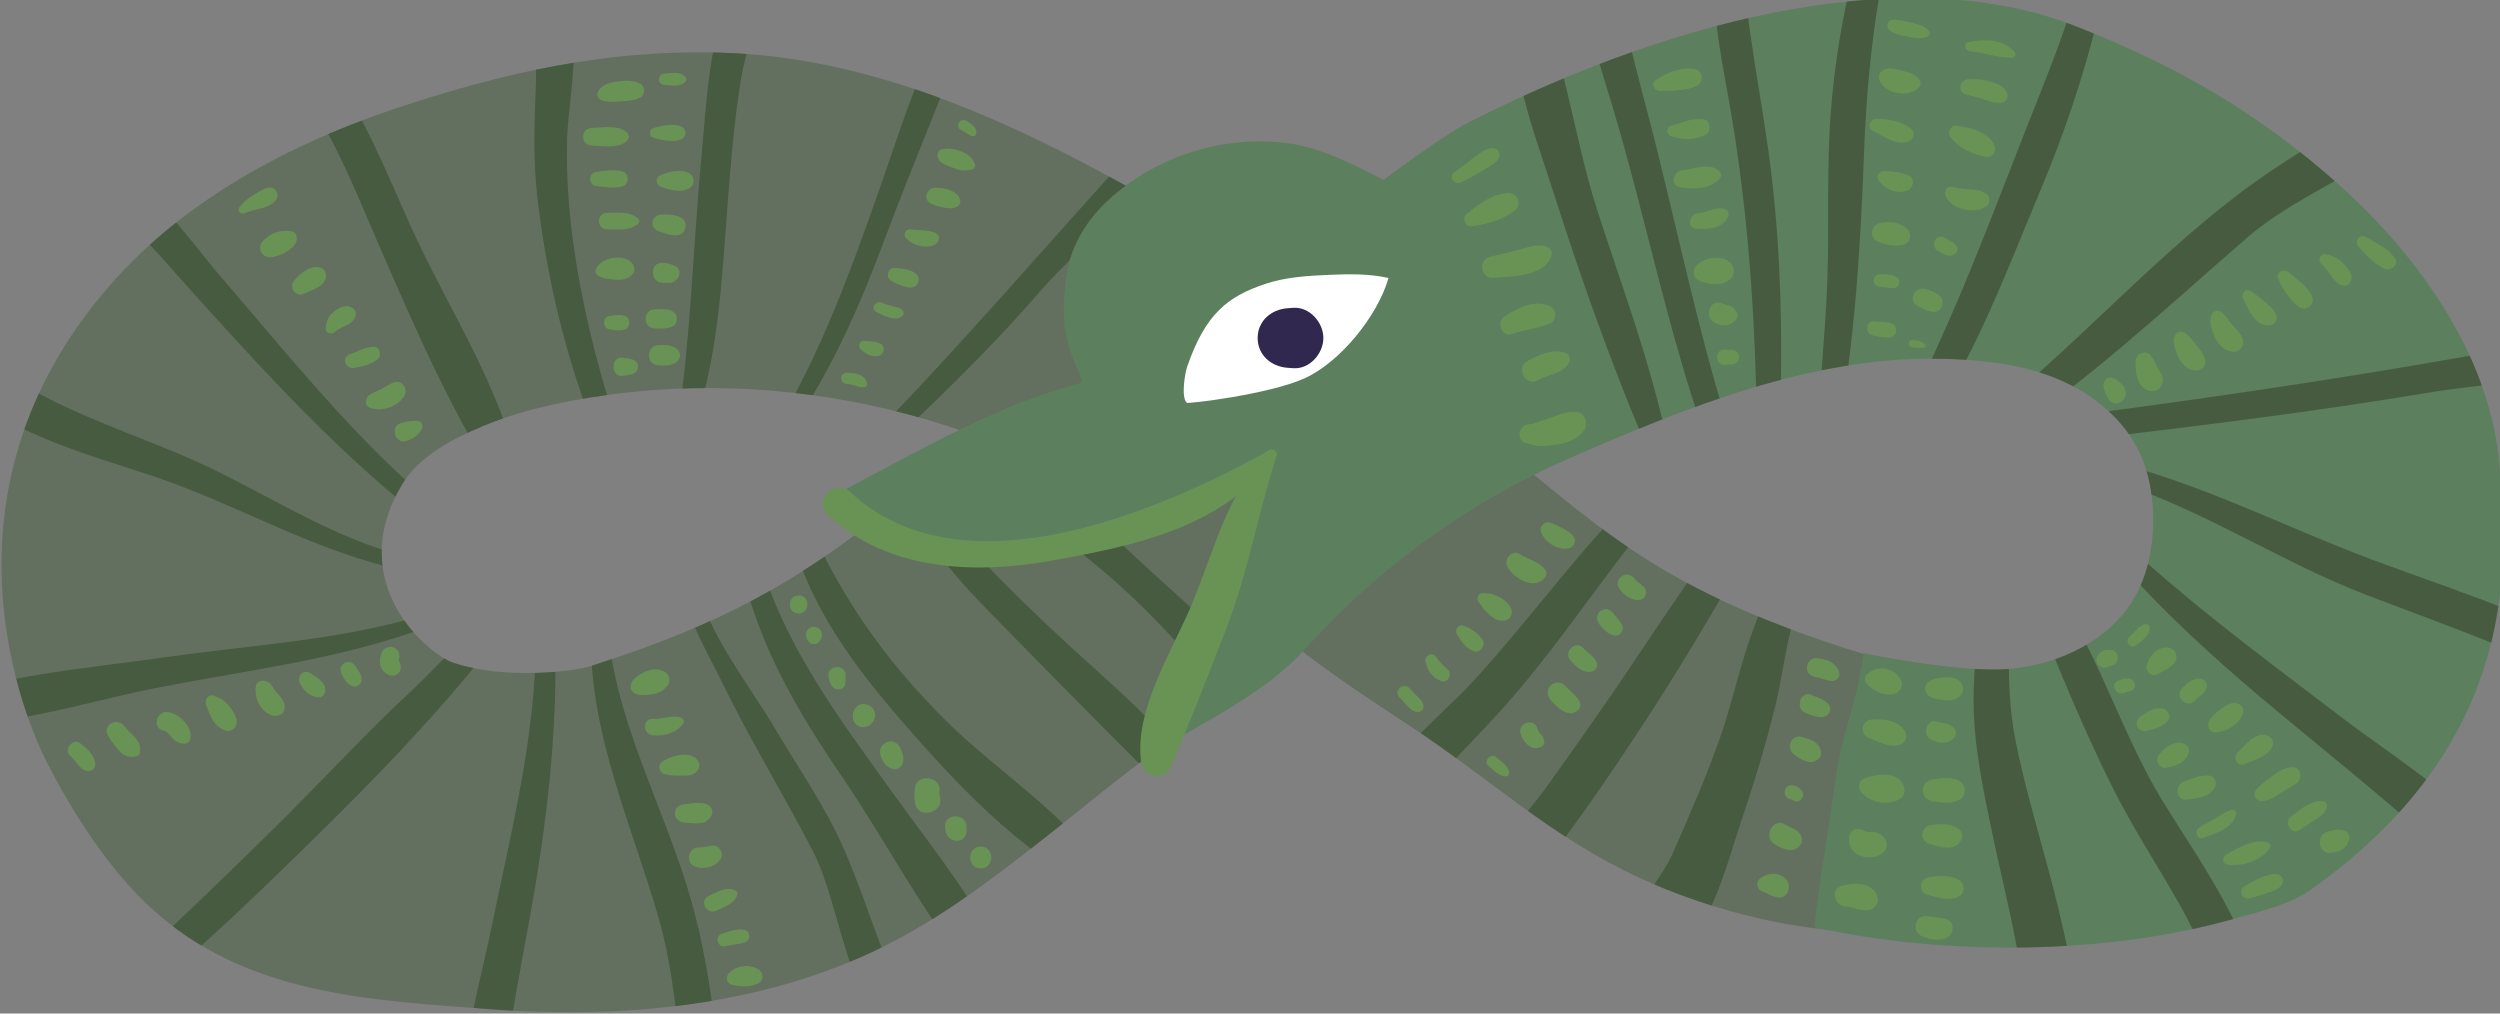 <?xml version="1.0" encoding="UTF-8" standalone="no"?>
<svg
   xmlns:dc="http://purl.org/dc/elements/1.1/"
   xmlns:cc="http://creativecommons.org/ns#"
   xmlns:rdf="http://www.w3.org/1999/02/22-rdf-syntax-ns#"
   xmlns:svg="http://www.w3.org/2000/svg"
   xmlns="http://www.w3.org/2000/svg"
   id="svg4390"
   version="1.1"
   viewBox="0 0 52.038 21.097"
   height="21.097mm"
   width="52.038mm">
  <rect x="0" y="0" width="52.038" height="21.097" fill="#808080" stroke="none"/>
  <defs
     id="defs4384">
    <clipPath
       clipPathUnits="userSpaceOnUse"
       id="clipPath1732">
      <path
         d="m 2132.46,1400.12 c -40.18,-21.41 -75.95,-52.35 -111.16,-80.14 -28.44,-22.44 -57.29,-44.71 -89.26,-61.74 -72.51,-38.61 -157.74,-47.21 -239.65,-41.13 -71.58,5.33 -144.85,8.38 -200.8,60.09 -24.67,22.79 -45.78,55.69 -61.04,85.62 -11.3,22.17 -71.2,156.82 37.08,280.97 46.6,53.42 112.43,86.82 180.02,108.19 44.83,14.17 111.81,32.99 189.8,28.76 118.59,-6.45 227.31,-75.57 329.02,-136.88 36.3,-21.87 68.52,-54.06 101.97,-80.1 77.92,-60.64 106.46,-100.06 248.02,-141.61 -12.37,-39.63 -16.65,-81.8 -22.18,-122.96 -1.55,-11.44 45.97,-23.2 36.6,-31.31 -11.19,-9.69 -85.55,-7.76 -160.22,26.27 -52.68,24.02 -88.59,58.69 -136.98,90.46 -22.78,14.95 -45.58,29.94 -67,46.78 -23.88,18.79 -45.92,39.83 -69.92,58.47 -99.47,77.22 -232.6,109.39 -356.36,86.1 -17.82,-3.36 -35.5,-7.82 -52.22,-14.79 -17.97,-7.5 -38.2,-17.96 -48.16,-34.69 -34.84,-58.55 15.88,-100.41 30.43,-105.17 30.31,-9.91 69.98,-5.37 81.39,-1.7 76.29,24.58 119.86,48.1 177.16,94.1 64.99,52.16 140.03,47.51 223.11,41.01 6.18,-0.49 12.62,-1.12 17.84,-4.46 7.97,-5.12 11.05,-15.21 12.46,-24.59 7.15,-47.54 -7.53,-102.94 -49.95,-125.55 z"
         id="path1730" />
    </clipPath>
    <clipPath
       clipPathUnits="userSpaceOnUse"
       id="clipPath1782">
      <path
         d="m 2473.23,1265.33 c 76.48,-16.78 171.19,-16.37 246.53,4.96 16.09,4.56 33.13,8.2 46.74,17.92 124.65,89.02 114.49,194.98 110.37,248.88 -4.9,63.96 -47.15,123.87 -95.07,166.51 -47.92,42.63 -95.43,69.79 -155.13,93.24 -94.94,37.3 -228.88,8.48 -357.73,-56.79 -12.96,-6.57 -38.45,-25.11 -50.02,-33.91 -15.26,7.63 -35.71,18.67 -55.39,21.45 -38.25,5.41 -78.66,-7.18 -107.06,-33.36 -12.43,-11.45 -21.75,-26.41 -24.39,-43.1 -6.44,-40.78 5.84,-50.57 8.82,-64.51 -48.13,-12.79 -90.27,-37 -134.32,-60.23 -3.58,-1.88 -7.33,-3.98 -9.3,-7.51 -5.83,-10.44 7.61,-21.09 19.03,-24.64 38.86,-12.06 81.07,-10.11 120.54,-0.25 39.47,9.85 76.62,27.29 112.73,46.05 -16.57,-60.6 -34.08,-108.56 -66.29,-171.29 29.22,17.3 66.33,35.19 89,60.46 43.22,48.18 96.87,86.94 156.19,112.84 68.85,30.06 142.2,59.76 217.33,58.64 22.59,-0.33 45.48,-2.45 66.61,-10.41 21.13,-7.96 40.54,-22.33 50.9,-42.39 7.08,-13.7 9.66,-29.39 9.3,-44.8 -0.34,-15.12 -3.54,-30.41 -11.15,-43.47 -14.67,-25.15 -44.06,-39.12 -73.05,-41.8 -29.97,-2.79 -88.39,9.61 -86.52,9.21 -4.96,-34.41 -11.83,-41.67 -16.8,-76.08 -3.01,-20.85 -13.43,-85.27 -11.87,-85.62 z"
         id="path1780" />
    </clipPath>
  </defs>
  <g
     id="layer1">
    <g
       transform="matrix(0.353,0,0,-0.353,-49.525,63.971)"
       id="g4196">
      <path
         d="m 213.246,140.012 c -4.018,-2.141 -7.595,-5.235 -11.116,-8.014 -2.844,-2.244 -5.729,-4.471 -8.926,-6.174 -7.251,-3.861 -15.774,-4.721 -23.965,-4.113 -7.158,0.533 -14.485,0.838 -20.08,6.009 -2.467,2.279 -4.578,5.569 -6.104,8.562 -1.13,2.217 -7.12,15.682 3.708,28.097 4.66,5.342 11.243,8.682 18.002,10.819 4.483,1.417 11.181,3.299 18.98,2.876 11.859,-0.645 22.731,-7.557 32.902,-13.688 3.63,-2.187 6.852,-5.406 10.197,-8.01 7.792,-6.064 10.646,-10.006 24.802,-14.161 -1.237,-3.963 -1.665,-8.18 -2.218,-12.296 -0.155,-1.144 4.597,-2.32 3.66,-3.131 -1.119,-0.969 -8.555,-0.776 -16.022,2.627 -5.268,2.402 -8.859,5.869 -13.698,9.046 -2.278,1.495 -4.558,2.994 -6.7,4.678 -2.388,1.879 -4.592,3.983 -6.992,5.847 -9.947,7.722 -23.26,10.939 -35.636,8.61 -1.782,-0.336 -3.55,-0.782 -5.222,-1.479 -1.797,-0.75 -3.82,-1.796 -4.816,-3.469 -3.484,-5.855 1.588,-10.041 3.043,-10.517 3.031,-0.991 6.998,-0.537 8.139,-0.17 7.629,2.458 11.986,4.81 17.716,9.41 6.499,5.216 14.003,4.751 22.311,4.101 0.618,-0.049 1.262,-0.112 1.784,-0.446 0.797,-0.512 1.105,-1.521 1.246,-2.459 0.715,-4.754 -0.753,-10.294 -4.995,-12.555"
         style="fill:#63705f;fill-opacity:1;fill-rule:nonzero;stroke:none;stroke-width:0.1"
         id="path1724" />
      <g
         transform="scale(0.1)"
         id="g1726">
        <g
           id="g1728"
           clip-path="url(#clipPath1732)">
          <path
             d="m 2471.88,1492 c -33.5,-19.96 -42,-77.75 -53.42,-111.2 -8.31,-24.35 -18.92,-48.58 -29.32,-72.14 -7.44,-16.88 -26.37,-34.14 -25.19,-52.93 0.25,-3.99 2.69,-8.41 7,-9.2 35.35,-6.48 48.71,51.54 57.11,76.41 8.33,24.71 15.98,49.14 22.15,74.51 5.22,21.53 9.24,68.81 28.33,83.15 6.62,4.97 0.84,15.87 -6.66,11.4 v 0"
             style="fill:#475b40;fill-opacity:1;fill-rule:nonzero;stroke:none"
             id="path1734" />
          <path
             d="m 2457.57,1536.47 c -0.59,0.5 -1.18,0.99 -1.77,1.49 -1.3,1.12 -3.29,2.06 -5.05,1.34 -11.64,-4.82 -17.47,-16.27 -23.87,-26.66 -16.99,-27.57 -36.21,-54.05 -54.1,-81.07 -18.87,-28.53 -38.58,-56.55 -58.55,-84.31 -16.39,-22.79 -42.73,-46 -49.13,-73.88 -1.06,-4.58 3.29,-10.63 8.5,-8.5 18.84,7.72 28.59,22.36 40.83,38.29 20.55,26.74 39.65,54.68 58.09,82.9 19.15,29.31 37.11,59.33 54.62,89.65 4.14,7.17 20.15,51.48 28.74,54.37 2.51,0.85 4.01,4.4 1.69,6.38 v 0"
             style="fill:#475b40;fill-opacity:1;fill-rule:nonzero;stroke:none"
             id="path1736" />
          <path
             d="m 2389.28,1540.58 c -46.72,-39 -79.39,-89.48 -120.79,-133.4 -21.22,-22.5 -78.17,-67.05 -64.12,-103.47 1.67,-4.33 7.39,-6.91 11.02,-2.91 12.86,14.12 20.16,33.07 32.3,48.21 13.29,16.57 28.82,31.32 42.93,47.19 38.33,43.16 68.01,93.14 107.77,135.28 5.78,6.13 -2.81,14.35 -9.11,9.1 v 0"
             style="fill:#475b40;fill-opacity:1;fill-rule:nonzero;stroke:none"
             id="path1738" />
          <path
             d="m 1915.87,1539.27 c 35.24,32.64 69.18,65.05 100.65,101.4 25.86,29.85 62.63,53.47 73.4,93.32 0.93,3.45 -3.57,6.3 -6.11,3.55 -58.53,-63.39 -114.33,-129.83 -175.02,-191.19 -4.56,-4.61 2.36,-11.45 7.08,-7.08 v 0"
             style="fill:#475b40;fill-opacity:1;fill-rule:nonzero;stroke:none"
             id="path1740" />
          <path
             d="m 1855.92,1540.45 c 30.48,38.89 50.61,82.17 67.76,128.23 19.05,51.16 41.78,102.07 58.69,153.83 0.7,2.12 -2.36,4.03 -3.85,2.24 -28.31,-33.99 -41.64,-80.42 -56.08,-121.53 -19.31,-54.98 -39.11,-110.03 -71.76,-158.72 -2.1,-3.13 2.89,-7.04 5.24,-4.05 v 0"
             style="fill:#475b40;fill-opacity:1;fill-rule:nonzero;stroke:none"
             id="path1742" />
          <path
             d="m 1803.83,1539.23 c 19.67,42.78 23.46,88.88 26.92,135.26 2.2,29.57 4.19,59.1 8.71,88.43 4.1,26.6 16.64,51.67 18.39,78.29 0.25,3.77 -4.84,5.63 -7.32,3.03 -28.65,-29.91 -30.21,-84.78 -33.91,-124.11 -5.63,-59.99 -6.44,-119.4 -17.58,-178.88 -0.51,-2.73 3.47,-4.89 4.79,-2.02 v 0"
             style="fill:#475b40;fill-opacity:1;fill-rule:nonzero;stroke:none"
             id="path1744" />
          <path
             d="m 1775.13,1535.21 c -21.36,60.67 -39.64,131.08 -37.74,195.76 0.81,27.74 16.77,92.93 -20.08,104.91 -4.74,1.55 -8.56,-3.25 -7.62,-7.62 4.85,-22.47 10.09,-41.19 9.29,-64.85 -0.76,-22.66 -1.85,-43.78 0.74,-66.41 6.54,-57.3 21.32,-113.65 45.53,-165.95 2.58,-5.57 11.9,-1.59 9.88,4.16 v 0"
             style="fill:#475b40;fill-opacity:1;fill-rule:nonzero;stroke:none"
             id="path1746" />
          <path
             d="m 1711.14,1521.46 c -8.11,56.12 -42.87,106.18 -65.86,157.09 -19,42.05 -35.16,85.49 -69.02,118.19 -9.88,9.54 -24.92,-5.47 -15.06,-15.06 32.14,-31.27 47.71,-73.82 65.26,-114.14 21.65,-49.72 45.52,-104.99 76.11,-149.69 3.15,-4.6 9.32,-1.59 8.57,3.61 v 0"
             style="fill:#475b40;fill-opacity:1;fill-rule:nonzero;stroke:none"
             id="path1748" />
          <path
             d="m 1677.54,1499.73 c -55.48,40.84 -101.17,99.29 -146.08,151.33 -17.26,20.02 -59.03,80.76 -91.45,72.99 -3.8,-0.92 -6.83,-4.86 -6.68,-8.77 0.39,-10 15.57,-11.83 22.3,-16.2 23.93,-15.54 43.69,-40.23 62.65,-61.2 47.89,-53.01 95.88,-105.13 154.13,-146.93 5.36,-3.85 10.34,4.95 5.13,8.78 v 0"
             style="fill:#475b40;fill-opacity:1;fill-rule:nonzero;stroke:none"
             id="path1750" />
          <path
             d="m 1644.42,1483.5 c -48.66,11.64 -90.36,42.17 -136.25,61.24 -24.32,10.11 -48.82,18.88 -72.59,30.41 -18.81,9.13 -35.43,22.27 -56.74,21.69 -2.99,-0.09 -5.69,-3.68 -3.7,-6.46 22.45,-31.29 82.1,-46.85 117.77,-58.8 50.91,-17.06 96.21,-45.1 149.32,-56.05 5.18,-1.06 7.41,6.73 2.19,7.97 v 0"
             style="fill:#475b40;fill-opacity:1;fill-rule:nonzero;stroke:none"
             id="path1752" />
          <path
             d="m 1644.53,1447.18 c -46.71,-12.9 -95.66,-15.61 -143.5,-22.45 -45.67,-6.52 -101.31,-10.87 -143.99,-28.09 -5.8,-2.34 -4.87,-10.12 1.46,-10.77 44.58,-4.53 91.79,11.76 135.17,20.4 51.68,10.29 102.87,16 152.98,33.25 4.79,1.65 2.87,9.04 -2.12,7.66 v 0"
             style="fill:#475b40;fill-opacity:1;fill-rule:nonzero;stroke:none"
             id="path1754" />
          <path
             d="m 1694.64,1441.28 c -19.61,-2.89 -33.63,-22.17 -47.52,-34.99 -29.06,-26.77 -55.75,-56.26 -83.96,-83.93 -48.77,-47.84 -99.29,-96.32 -152.25,-139.4 -5.03,-4.08 0.61,-10.5 5.64,-9.68 25.68,4.11 43.23,25.78 61.78,42.35 27.59,24.64 55.2,49.13 81.8,74.85 47.59,46.02 97,94.51 137.38,147.06 1.56,2.02 -1,4.02 -2.87,3.74 v 0"
             style="fill:#475b40;fill-opacity:1;fill-rule:nonzero;stroke:none"
             id="path1756" />
          <path
             d="m 1718.98,1434.31 c -0.27,-56.99 -14.88,-113.72 -26.26,-169.31 -8.29,-40.51 -27.18,-100.58 -10.01,-140.21 1.21,-2.78 5.88,-2.63 7.14,0 7.93,16.54 8.11,33.11 10.08,51.4 3.43,32.04 9.81,63.77 15.55,95.46 9.87,54.44 16.1,107.23 14.95,162.66 -0.15,7.36 -11.41,7.38 -11.45,0 v 0"
             style="fill:#475b40;fill-opacity:1;fill-rule:nonzero;stroke:none"
             id="path1758" />
          <path
             d="m 1752.07,1450.13 c -5.13,-61.94 21.77,-119.33 38.8,-177.52 9.4,-32.12 11.95,-66.46 14.6,-99.7 1.32,-16.48 3.36,-30.51 18.8,-38.44 2.67,-1.37 6.72,0.26 6.45,3.71 -3.53,46.84 -6.89,94.57 -19.36,140.09 -16.03,58.55 -47.61,109.81 -50.71,171.86 -0.28,5.58 -8.13,5.48 -8.58,0 v 0"
             style="fill:#475b40;fill-opacity:1;fill-rule:nonzero;stroke:none"
             id="path1760" />
          <path
             d="m 1804.38,1477.26 c 0.31,-24.99 13.77,-45.58 24.42,-67.49 16.5,-33.93 36.25,-66.1 53.58,-99.57 17.77,-34.31 22.08,-107.47 62.83,-123.79 2.92,-1.16 5.41,2.19 4.79,4.8 -4.59,19.18 -17.63,37.07 -24.77,55.66 -8.2,21.36 -15.27,43.08 -24.34,64.1 -10.76,24.97 -27.12,48.21 -40.88,71.61 -15.51,26.37 -45.43,63.31 -47.69,94.68 -0.36,5.05 -8.01,5.18 -7.94,0 v 0"
             style="fill:#475b40;fill-opacity:1;fill-rule:nonzero;stroke:none"
             id="path1762" />
          <path
             d="m 1839.08,1482.54 c 9.56,-48.07 33.22,-88.49 60.57,-128.57 31.39,-45.99 59.4,-103.78 100.24,-141.8 2.89,-2.69 7.95,-0.09 6.78,3.94 -13.73,47.15 -49.85,90.32 -78.13,129.73 -31.42,43.79 -64.06,86.93 -78.58,139.7 -1.95,7.08 -12.29,4.07 -10.88,-3 v 0"
             style="fill:#475b40;fill-opacity:1;fill-rule:nonzero;stroke:none"
             id="path1764" />
          <path
             d="m 1867.2,1509.95 c 6.96,-47.04 36.67,-87.28 67,-122.33 30.16,-34.85 70.6,-78.94 113.26,-98.2 4.57,-2.06 10.82,2.46 7.5,7.5 -23.01,34.98 -63.54,60.13 -93.26,89.4 -37.7,37.15 -65.5,77.22 -85.61,126.08 -2.27,5.5 -9.77,3.45 -8.89,-2.45 v 0"
             style="fill:#475b40;fill-opacity:1;fill-rule:nonzero;stroke:none"
             id="path1766" />
          <path
             d="m 1922.47,1554.37 c 11.58,-20.31 15.76,-41.83 29.05,-61.81 12.15,-18.27 28.15,-34.34 43.43,-49.93 40.13,-40.96 80.94,-82.51 122.32,-122.13 2.86,-2.73 8.87,-0.04 7.17,4.18 -17.81,44.17 -56.54,75.26 -90.8,106.7 -19.17,17.6 -37.85,35.82 -55.75,54.71 -20.82,21.97 -31.76,48 -48.56,72.29 -2.88,4.16 -9.44,0.5 -6.86,-4.01 v 0"
             style="fill:#475b40;fill-opacity:1;fill-rule:nonzero;stroke:none"
             id="path1768" />
          <path
             d="m 1938.06,1560.63 c 37.93,-29.85 79.47,-54.67 116.35,-85.92 41.04,-34.75 72.74,-78.01 110.78,-115.32 2.64,-2.59 7.02,0.01 6.11,3.55 -12.56,49.3 -62.55,86.55 -97.83,119.96 -36.87,34.91 -85.08,64.81 -131.93,83.71 -3.25,1.31 -6.24,-3.8 -3.48,-5.98 v 0"
             style="fill:#475b40;fill-opacity:1;fill-rule:nonzero;stroke:none"
             id="path1770" />
        </g>
      </g>
      <path
         d="m 247.323,126.533 c 7.648,-1.678 17.119,-1.637 24.653,0.496 1.609,0.456 3.313,0.82 4.674,1.792 12.465,8.902 11.449,19.498 11.037,24.888 -0.49,6.396 -4.715,12.387 -9.507,16.651 -4.792,4.263 -9.543,6.979 -15.513,9.324 -9.494,3.73 -22.888,0.848 -35.773,-5.679 -1.296,-0.657 -3.845,-2.511 -5.002,-3.391 -1.526,0.763 -3.571,1.867 -5.539,2.145 -3.825,0.541 -7.866,-0.718 -10.706,-3.336 -1.243,-1.145 -2.175,-2.641 -2.439,-4.31 -0.644,-4.078 0.584,-5.057 0.882,-6.451 -4.813,-1.279 -9.027,-3.7 -13.432,-6.023 -0.358,-0.188 -0.733,-0.398 -0.93,-0.751 -0.583,-1.044 0.761,-2.109 1.903,-2.464 3.886,-1.206 8.107,-1.011 12.054,-0.025 3.947,0.985 7.662,2.729 11.273,4.605 -1.657,-6.06 -3.408,-10.856 -6.629,-17.129 2.922,1.73 6.633,3.519 8.9,6.046 4.322,4.818 9.687,8.694 15.619,11.284 6.885,3.006 14.22,5.976 21.733,5.864 2.259,-0.033 4.548,-0.245 6.661,-1.041 2.113,-0.796 4.054,-2.233 5.09,-4.239 0.708,-1.37 0.966,-2.939 0.93,-4.48 -0.034,-1.512 -0.354,-3.041 -1.115,-4.347 -1.467,-2.515 -4.406,-3.912 -7.305,-4.18 -2.997,-0.279 -8.839,0.961 -8.652,0.921 -0.496,-3.441 -1.183,-4.167 -1.68,-7.608 -0.301,-2.085 -1.343,-8.527 -1.187,-8.562"
         style="fill:#5c7f5e;fill-opacity:1;fill-rule:nonzero;stroke:none;stroke-width:0.1"
         id="path1772" />
      <path
         d="m 222.175,164.829 c -1.172,0.264 -2.388,0.234 -3.588,0.181 -1.239,-0.054 -2.495,-0.134 -3.672,-0.528 -2.208,-0.739 -3.535,-1.752 -4.611,-4.876 -0.149,-0.433 -0.367,-1.828 -0.025,-2.132 -0.063,-0.092 4.84,0.481 6.951,1.441 2.11,0.961 4.304,3.685 4.945,5.914"
         style="fill:#ffffff;fill-opacity:1;fill-rule:nonzero;stroke:none;stroke-width:0.1"
         id="path1774" />
      <g
         transform="scale(0.1)"
         id="g1776">
        <g
           id="g1778"
           clip-path="url(#clipPath1782)">
          <path
             d="m 2573.67,1484.04 c -1.25,-28.43 -6.96,-56.26 -6.97,-84.77 0,-26.33 5.77,-53.19 11.13,-78.82 6.36,-30.41 14.34,-60.27 18.24,-91.15 4.01,-31.59 -2.44,-62.09 -1.23,-93.39 0.37,-9.51 12,-12.12 17.18,-4.65 28.27,40.7 14.85,103.5 3.97,148.22 -7.94,32.62 -18.36,64.35 -24.78,97.39 -6.91,35.61 -1.91,71.29 -1.96,107.17 -0.01,10.09 -15.14,9.99 -15.58,0 v 0"
             style="fill:#475b40;fill-opacity:1;fill-rule:nonzero;stroke:none"
             id="path1784" />
          <path
             d="m 2593.22,1478.4 c 16.8,-43.69 34.35,-88.24 55.28,-130.15 11.61,-23.27 25.96,-45.32 38.84,-67.88 14.75,-25.86 25.27,-54.09 40.98,-79.32 2.74,-4.42 9.97,-2.75 9.92,2.68 -0.51,49.69 -35.29,95.82 -60.26,136.51 -27.86,45.44 -41.61,102.47 -77.72,142.25 -2.73,3.02 -8.57,-0.11 -7.04,-4.09 v 0"
             style="fill:#475b40;fill-opacity:1;fill-rule:nonzero;stroke:none"
             id="path1786" />
          <path
             d="m 2633.24,1504.17 c 34.91,-44.64 76.74,-81.94 120.39,-117.84 23.33,-19.17 46.64,-38.34 69.58,-57.98 20.4,-17.46 38.52,-38.36 62.83,-50.37 5.33,-2.63 10.03,2.55 7.73,7.72 -19.69,44.05 -72.26,74.72 -109.57,103.15 -50.21,38.25 -101.22,75.6 -146.02,120.27 -3.28,3.28 -7.64,-1.5 -4.94,-4.95 v 0"
             style="fill:#475b40;fill-opacity:1;fill-rule:nonzero;stroke:none"
             id="path1788" />
          <path
             d="m 2641.07,1530.9 c 55.02,-15.05 104.53,-49.45 158.02,-69.79 32.22,-12.25 64.94,-24.15 96.66,-37.61 18.57,-7.88 35.4,-14.03 55.58,-10.08 5.22,1.03 4.79,8.83 0,10.12 -23.06,6.19 -43.56,18.6 -65.58,27.53 -26.66,10.8 -54.16,20.06 -81.14,30.04 -53.29,19.71 -105.22,47.01 -160.7,60.06 -6.67,1.57 -9.47,-8.46 -2.84,-10.27 v 0"
             style="fill:#475b40;fill-opacity:1;fill-rule:nonzero;stroke:none"
             id="path1790" />
          <path
             d="m 2635.71,1553.51 c 66.19,7.85 132.18,15.96 197.93,26.97 55.58,9.31 123.3,7.29 170.41,42.34 3.75,2.79 1.63,8.79 -3.25,7.7 -120.31,-26.72 -242.85,-45.97 -365.09,-62.23 -9.25,-1.24 -9.51,-15.91 0,-14.78 v 0"
             style="fill:#475b40;fill-opacity:1;fill-rule:nonzero;stroke:none"
             id="path1792" />
          <path
             d="m 2580.83,1551.99 c 53.06,35.1 99.23,78.46 147.16,120.05 41.84,36.3 119.07,56.37 144.13,108.31 1.42,2.93 -0.95,7.46 -4.67,6.07 -23.04,-8.58 -43.1,-24.75 -64.15,-37.32 -27.69,-16.57 -55.57,-32.43 -81.25,-52.05 -53.14,-40.6 -97.77,-91.7 -150.57,-132.96 -6.92,-5.41 2.11,-16.9 9.35,-12.1 v 0"
             style="fill:#475b40;fill-opacity:1;fill-rule:nonzero;stroke:none"
             id="path1794" />
          <path
             d="m 2524.58,1540.91 c 37.8,46.15 58.74,104.74 81.66,159.29 27.38,65.18 42.8,127.69 51.05,197.52 0.41,3.38 -5.17,4.91 -6.51,1.77 -9.79,-22.99 -14.88,-47.18 -20.74,-71.41 -8.1,-33.46 -22.21,-65.71 -34.66,-97.71 -23.68,-60.87 -48.03,-125.37 -80.04,-182.33 -3.16,-5.64 4.88,-12.44 9.24,-7.13 v 0"
             style="fill:#475b40;fill-opacity:1;fill-rule:nonzero;stroke:none"
             id="path1796" />
          <path
             d="m 2484.86,1545.92 c 11.34,59.23 15.02,115.85 17.27,176.02 1.19,32.05 3.97,64.11 9.53,95.71 5.07,28.89 18.59,55.08 20.47,84.59 0.3,4.74 -7.16,6.96 -9.18,2.49 -23.08,-51.2 -35.94,-102.15 -40.37,-157.98 -2.63,-33.15 -0.9,-66.48 -2.09,-99.68 -1.19,-33.29 -5.1,-66.4 -6.09,-99.73 -0.16,-5.94 9.33,-7.38 10.46,-1.42 v 0"
             style="fill:#475b40;fill-opacity:1;fill-rule:nonzero;stroke:none"
             id="path1798" />
          <path
             d="m 2453.13,1583.5 c 0.73,46.9 -0.95,93.84 -7.48,140.35 -6.37,45.54 -16.11,89.14 -15.96,135.44 0.02,5.08 -6.58,5.31 -8.27,1.12 -14.26,-35.41 -4.65,-74.61 1.65,-110.9 9.53,-54.84 13.95,-110.4 15.45,-166.01 0.25,-9.41 14.47,-9.43 14.61,0 v 0"
             style="fill:#475b40;fill-opacity:1;fill-rule:nonzero;stroke:none"
             id="path1800" />
          <path
             d="m 2419.12,1569.66 c -14.96,50.22 -26.06,101.48 -38.56,152.34 -11.74,47.74 -26.52,92.1 -27.65,141.81 -0.09,4.01 -6.07,6.21 -8,2.17 -17.76,-37.37 -1.93,-80.44 9.2,-117.63 18.16,-60.59 30.52,-122.57 50.61,-182.65 3.02,-9.07 17.17,-5.33 14.4,3.96 v 0"
             style="fill:#475b40;fill-opacity:1;fill-rule:nonzero;stroke:none"
             id="path1802" />
          <path
             d="m 2384.68,1558.22 c -10,44.47 -26.05,87.28 -40.03,130.6 -13.88,42.96 -18.88,92.24 -38.56,132.67 -2.04,4.2 -9.77,3.52 -10.46,-1.37 -5.85,-41.57 12.1,-85.95 24.58,-125.05 15.14,-47.4 31.99,-94.61 51.13,-140.53 3.35,-8.03 15.35,-5.26 13.34,3.68 v 0"
             style="fill:#475b40;fill-opacity:1;fill-rule:nonzero;stroke:none"
             id="path1804" />
        </g>
      </g>
      <path
         d="m 216.552,163.07 c -0.114,-0.009 -0.226,-0.017 -0.34,-0.026 -0.953,-0.069 -1.755,-0.745 -1.755,-1.755 0,-1.009 0.802,-1.685 1.755,-1.755 0.114,-0.008 0.226,-0.017 0.34,-0.025 0.969,-0.071 1.78,0.863 1.78,1.78 0,0.916 -0.811,1.851 -1.78,1.781 v 0"
         style="fill:#30284f;fill-opacity:1;fill-rule:nonzero;stroke:none;stroke-width:0.1"
         id="path1806" />
      <path
         d="m 226.456,170.468 c 0.502,0.227 0.965,0.52 1.437,0.8 0.295,0.176 1.045,0.553 0.774,1.017 -0.255,0.433 -0.847,0.078 -1.129,-0.114 -0.499,-0.337 -0.934,-0.755 -1.45,-1.072 -0.41,-0.252 -0.054,-0.822 0.368,-0.631 v 0"
         style="fill:#699355;fill-opacity:1;fill-rule:nonzero;stroke:none;stroke-width:0.1"
         id="path1808" />
      <path
         d="m 227.063,167.875 c 0.915,0.12 1.886,0.388 2.612,0.98 0.165,0.135 0.178,0.365 0.146,0.556 -0.008,0.047 -0.036,0.092 -0.057,0.136 -0.087,0.176 -0.303,0.283 -0.493,0.283 -0.961,-0.006 -1.787,-0.666 -2.505,-1.235 -0.277,-0.219 -0.057,-0.765 0.297,-0.72 v 0"
         style="fill:#699355;fill-opacity:1;fill-rule:nonzero;stroke:none;stroke-width:0.1"
         id="path1810" />
      <path
         d="m 228.307,164.843 c 1.045,0.071 3.093,0.05 3.472,1.303 0.074,0.239 -0.084,0.462 -0.304,0.538 -0.501,0.173 -1.033,-0.033 -1.52,-0.165 -0.6,-0.163 -1.21,-0.303 -1.815,-0.442 -0.686,-0.159 -0.543,-1.282 0.167,-1.234 v 0"
         style="fill:#699355;fill-opacity:1;fill-rule:nonzero;stroke:none;stroke-width:0.1"
         id="path1812" />
      <path
         d="m 229.476,161.529 c 0.734,0.267 1.535,0.326 2.245,0.631 0.387,0.166 0.369,0.825 0,0.997 -0.924,0.43 -1.895,-0.077 -2.686,-0.582 -0.525,-0.336 -0.193,-1.278 0.441,-1.046 v 0"
         style="fill:#699355;fill-opacity:1;fill-rule:nonzero;stroke:none;stroke-width:0.1"
         id="path1814" />
      <path
         d="m 231.005,158.812 c 0.577,0.337 1.499,0.376 1.813,1.041 0.082,0.175 0.063,0.429 -0.137,0.522 -0.733,0.343 -1.676,-0.073 -2.326,-0.452 -0.716,-0.418 -0.069,-1.53 0.65,-1.111 v 0"
         style="fill:#699355;fill-opacity:1;fill-rule:nonzero;stroke:none;stroke-width:0.1"
         id="path1816" />
      <path
         d="m 230.304,155.094 c 0.259,-0.037 0.498,-0.172 0.766,-0.171 0.356,0.001 0.701,0.042 1.053,0.09 0.594,0.08 1.306,0.36 1.615,0.896 0.204,0.352 0.035,0.922 -0.406,1 -0.543,0.095 -0.972,-0.103 -1.474,-0.279 -0.217,-0.077 -0.435,-0.154 -0.656,-0.222 -0.212,-0.067 -0.527,-0.213 -0.748,-0.206 -0.626,0.02 -0.786,-1.018 -0.15,-1.108 v 0"
         style="fill:#699355;fill-opacity:1;fill-rule:nonzero;stroke:none;stroke-width:0.1"
         id="path1818" />
      <path
         d="m 238.235,175.864 c 0.148,0.023 0.349,-0.008 0.501,-0.01 0.202,-0.003 0.416,0.044 0.618,0.059 0.354,0.025 0.734,0.093 1.039,0.279 0.371,0.224 0.321,0.833 -0.123,0.941 -0.403,0.099 -0.833,0.03 -1.227,-0.086 -0.421,-0.123 -0.712,-0.318 -1.084,-0.529 -0.377,-0.215 -0.104,-0.713 0.276,-0.654 v 0"
         style="fill:#699355;fill-opacity:1;fill-rule:nonzero;stroke:none;stroke-width:0.1"
         id="path1820" />
      <path
         d="m 238.845,173.182 c 0.661,-0.217 1.391,-0.234 2.019,0.088 0.359,0.184 0.316,0.857 -0.12,0.916 -0.689,0.093 -1.247,-0.208 -1.899,-0.376 -0.325,-0.083 -0.297,-0.531 0,-0.628 v 0"
         style="fill:#699355;fill-opacity:1;fill-rule:nonzero;stroke:none;stroke-width:0.1"
         id="path1822" />
      <path
         d="m 239.361,170.18 c 0.76,-0.133 1.827,-0.121 2.355,0.531 0.092,0.113 0.107,0.26 0,0.371 -0.599,0.622 -1.494,0.164 -2.22,0.097 -0.53,-0.05 -0.74,-0.893 -0.135,-0.999 v 0"
         style="fill:#699355;fill-opacity:1;fill-rule:nonzero;stroke:none;stroke-width:0.1"
         id="path1824" />
      <path
         d="m 240.28,167.747 c 0.64,-0.091 1.795,0.012 1.941,0.824 0.025,0.142 -0.038,0.251 -0.172,0.302 -0.542,0.209 -1.108,-0.197 -1.649,-0.236 -0.476,-0.034 -0.655,-0.813 -0.12,-0.89 v 0"
         style="fill:#699355;fill-opacity:1;fill-rule:nonzero;stroke:none;stroke-width:0.1"
         id="path1826" />
      <path
         d="m 240.445,164.703 c 0.541,-0.273 1.455,-0.393 1.907,0.083 0.248,0.26 0.249,0.657 0,0.919 -0.518,0.542 -1.696,0.353 -2.103,-0.255 -0.158,-0.236 -0.059,-0.62 0.196,-0.747 v 0"
         style="fill:#699355;fill-opacity:1;fill-rule:nonzero;stroke:none;stroke-width:0.1"
         id="path1828" />
      <path
         d="m 241.339,162.237 c 0.209,-0.137 0.42,-0.195 0.67,-0.198 0.293,-0.002 0.429,0.13 0.623,0.29 0.226,0.185 0.123,0.533 -0.087,0.673 0.102,-0.118 0.096,-0.105 -0.02,0.039 -0.073,0.072 -0.158,0.122 -0.256,0.15 -0.156,0.043 -0.314,0.093 -0.464,0.15 -0.67,0.253 -1.012,-0.747 -0.466,-1.104 v 0"
         style="fill:#699355;fill-opacity:1;fill-rule:nonzero;stroke:none;stroke-width:0.1"
         id="path1830" />
      <path
         d="m 241.982,159.714 c 0.152,0.006 0.302,0.011 0.453,0.022 0.545,0.038 0.545,0.808 0,0.846 -0.151,0.01 -0.301,0.016 -0.453,0.022 -0.573,0.023 -0.573,-0.914 0,-0.89 v 0"
         style="fill:#699355;fill-opacity:1;fill-rule:nonzero;stroke:none;stroke-width:0.1"
         id="path1832" />
      <path
         d="m 251.753,179.411 c 0.285,-0.207 0.675,-0.269 1.013,-0.346 0.339,-0.078 0.816,-0.154 1.146,-0.027 0.123,0.047 0.236,0.209 0.138,0.339 -0.23,0.299 -0.568,0.382 -0.92,0.477 -0.371,0.1 -0.817,0.204 -1.2,0.208 -0.374,0.004 -0.443,-0.458 -0.177,-0.651 v 0"
         style="fill:#699355;fill-opacity:1;fill-rule:nonzero;stroke:none;stroke-width:0.1"
         id="path1834" />
      <path
         d="m 251.107,176.528 c 0.284,-0.858 1.856,-1.13 2.388,-0.395 0.07,0.097 0.072,0.281 0,0.377 -0.224,0.3 -0.572,0.433 -0.929,0.514 -0.323,0.074 -0.79,0.234 -1.109,0.12 -0.246,-0.089 -0.439,-0.343 -0.35,-0.616 v 0"
         style="fill:#699355;fill-opacity:1;fill-rule:nonzero;stroke:none;stroke-width:0.1"
         id="path1836" />
      <path
         d="m 250.724,173.513 c 0.427,-0.228 0.84,-0.487 1.304,-0.642 0.33,-0.109 0.978,-0.114 1.097,0.319 0.116,0.425 -0.489,0.698 -0.788,0.801 -0.457,0.156 -0.942,0.239 -1.425,0.217 -0.354,-0.015 -0.532,-0.512 -0.188,-0.695 v 0"
         style="fill:#699355;fill-opacity:1;fill-rule:nonzero;stroke:none;stroke-width:0.1"
         id="path1838" />
      <path
         d="m 251.063,170.607 c 0.344,-0.539 1.041,-0.836 1.667,-0.639 0.366,0.114 0.542,0.725 0.119,0.905 -0.461,0.197 -0.986,0.262 -1.485,0.26 -0.257,-0.001 -0.447,-0.3 -0.301,-0.526 v 0"
         style="fill:#699355;fill-opacity:1;fill-rule:nonzero;stroke:none;stroke-width:0.1"
         id="path1840" />
      <path
         d="m 250.962,167.011 c 0.511,-0.242 1.013,-0.34 1.57,-0.224 0.403,0.083 0.53,0.644 0.241,0.916 -0.466,0.44 -1.068,0.494 -1.674,0.354 -0.462,-0.105 -0.585,-0.832 -0.137,-1.046 v 0"
         style="fill:#699355;fill-opacity:1;fill-rule:nonzero;stroke:none;stroke-width:0.1"
         id="path1842" />
      <path
         d="m 251.138,164.315 c 0.267,-0.015 0.528,-0.087 0.794,-0.089 0.117,-0.001 0.267,0.067 0.316,0.182 0.028,0.063 0.045,0.115 0.051,0.185 0.013,0.175 -0.125,0.294 -0.27,0.354 -0.27,0.111 -0.602,0.102 -0.891,0.098 -0.474,-0.007 -0.468,-0.706 0,-0.73 v 0"
         style="fill:#699355;fill-opacity:1;fill-rule:nonzero;stroke:none;stroke-width:0.1"
         id="path1844" />
      <path
         d="m 250.689,161.455 c 0.37,-0.086 0.733,-0.176 1.112,-0.121 0.141,0.021 0.264,0.169 0.3,0.3 0.021,0.081 0.013,0.148 0,0.229 -0.026,0.145 -0.167,0.26 -0.3,0.3 -0.32,0.094 -0.672,0.07 -1.002,0.105 -0.468,0.048 -0.557,-0.707 -0.11,-0.813 v 0"
         style="fill:#699355;fill-opacity:1;fill-rule:nonzero;stroke:none;stroke-width:0.1"
         id="path1846" />
      <path
         d="m 256.45,178.191 c 0.841,-0.063 1.633,-0.383 2.488,-0.38 0.186,0 0.263,0.221 0.145,0.352 -0.7,0.78 -1.762,0.759 -2.706,0.575 -0.326,-0.064 -0.222,-0.525 0.073,-0.547 v 0"
         style="fill:#699355;fill-opacity:1;fill-rule:nonzero;stroke:none;stroke-width:0.1"
         id="path1848" />
      <path
         d="m 256.217,175.659 c 0.454,-0.112 0.915,-0.237 1.354,-0.396 0.298,-0.108 0.972,-0.248 1.092,0.188 0.122,0.442 -0.439,0.789 -0.793,0.896 -0.513,0.157 -0.996,0.242 -1.532,0.202 -0.49,-0.038 -0.643,-0.761 -0.121,-0.89 v 0"
         style="fill:#699355;fill-opacity:1;fill-rule:nonzero;stroke:none;stroke-width:0.1"
         id="path1850" />
      <path
         d="m 255.289,173.166 c 0.465,-0.633 1.415,-1.129 2.195,-1.193 0.389,-0.031 0.536,0.412 0.404,0.704 -0.345,0.766 -1.47,1.04 -2.229,1.135 -0.311,0.039 -0.552,-0.399 -0.37,-0.646 v 0"
         style="fill:#699355;fill-opacity:1;fill-rule:nonzero;stroke:none;stroke-width:0.1"
         id="path1852" />
      <path
         d="m 254.998,169.79 c 0.161,-0.908 1.865,-1.272 2.479,-0.689 0.175,0.168 0.179,0.482 0,0.649 -0.317,0.293 -0.728,0.285 -1.133,0.303 -0.323,0.015 -0.624,0.072 -0.935,0.148 -0.263,0.064 -0.455,-0.161 -0.411,-0.411 v 0"
         style="fill:#699355;fill-opacity:1;fill-rule:nonzero;stroke:none;stroke-width:0.1"
         id="path1854" />
      <path
         d="m 254.538,166.457 c 0.314,-0.203 0.846,-0.522 1.128,-0.105 0.275,0.406 -0.457,0.703 -0.694,0.846 -0.478,0.287 -0.896,-0.442 -0.434,-0.741 v 0"
         style="fill:#699355;fill-opacity:1;fill-rule:nonzero;stroke:none;stroke-width:0.1"
         id="path1856" />
      <path
         d="m 253.352,163.196 c 0.319,-0.174 0.585,-0.33 0.954,-0.368 0.486,-0.051 0.713,0.627 0.387,0.937 -0.266,0.253 -0.575,0.337 -0.924,0.419 -0.584,0.137 -0.97,-0.686 -0.417,-0.988 v 0"
         style="fill:#699355;fill-opacity:1;fill-rule:nonzero;stroke:none;stroke-width:0.1"
         id="path1858" />
      <path
         d="m 253.06,160.736 c 0.258,-0.026 0.454,-0.053 0.71,-0.014 0.115,0.018 0.098,0.164 0.028,0.218 -0.236,0.181 -0.444,0.207 -0.738,0.224 -0.28,0.018 -0.271,-0.402 0,-0.428 v 0"
         style="fill:#699355;fill-opacity:1;fill-rule:nonzero;stroke:none;stroke-width:0.1"
         id="path1860" />
      <path
         d="m 264.364,158.669 c -0.11,-0.302 0.113,-0.687 0.255,-0.947 0.357,-0.65 1.273,-0.08 0.977,0.57 -0.169,0.372 -0.985,1.055 -1.232,0.377 v 0"
         style="fill:#699355;fill-opacity:1;fill-rule:nonzero;stroke:none;stroke-width:0.1"
         id="path1862" />
      <path
         d="m 266.228,159.933 c -0.044,-0.667 0.119,-1.778 1.001,-1.773 0.355,0.002 0.559,0.272 0.597,0.597 0.035,0.292 -0.14,0.514 -0.278,0.75 -0.132,0.226 -0.229,0.46 -0.373,0.683 -0.282,0.434 -0.915,0.25 -0.947,-0.257 v 0"
         style="fill:#699355;fill-opacity:1;fill-rule:nonzero;stroke:none;stroke-width:0.1"
         id="path1864" />
      <path
         d="m 268.561,161.478 c -0.176,-0.37 -0.04,-0.803 0.117,-1.161 0.197,-0.45 0.483,-0.866 0.998,-0.936 0.384,-0.051 0.758,0.22 0.645,0.646 -0.106,0.405 -0.352,0.639 -0.606,0.959 -0.2,0.253 -0.408,0.572 -0.733,0.663 -0.15,0.043 -0.35,-0.023 -0.421,-0.171 v 0"
         style="fill:#699355;fill-opacity:1;fill-rule:nonzero;stroke:none;stroke-width:0.1"
         id="path1866" />
      <path
         d="m 270.753,162.736 c -0.23,-0.354 -0.079,-0.859 0.065,-1.214 0.214,-0.524 0.572,-1.018 1.19,-1.037 0.355,-0.012 0.651,0.368 0.541,0.71 -0.124,0.386 -0.416,0.647 -0.682,0.937 -0.213,0.233 -0.358,0.573 -0.645,0.726 -0.17,0.092 -0.365,0.038 -0.469,-0.122 v 0"
         style="fill:#699355;fill-opacity:1;fill-rule:nonzero;stroke:none;stroke-width:0.1"
         id="path1868" />
      <path
         d="m 272.559,163.612 c 0.315,-0.604 0.709,-1.637 1.545,-1.577 0.279,0.019 0.513,0.268 0.426,0.559 -0.116,0.388 -0.391,0.573 -0.683,0.826 -0.273,0.237 -0.541,0.439 -0.843,0.637 -0.288,0.189 -0.589,-0.172 -0.445,-0.445 v 0"
         style="fill:#699355;fill-opacity:1;fill-rule:nonzero;stroke:none;stroke-width:0.1"
         id="path1870" />
      <path
         d="m 274.627,164.807 c 0.258,-0.62 0.66,-1.201 1.168,-1.644 0.456,-0.4 1.074,0.094 0.819,0.631 -0.284,0.597 -0.889,0.947 -1.363,1.376 -0.249,0.227 -0.779,0.009 -0.624,-0.363 v 0"
         style="fill:#699355;fill-opacity:1;fill-rule:nonzero;stroke:none;stroke-width:0.1"
         id="path1872" />
      <path
         d="m 277.147,165.709 c 0.208,-0.22 0.396,-0.459 0.582,-0.698 0.221,-0.285 0.417,-0.633 0.818,-0.636 0.186,-0.002 0.315,0.123 0.377,0.288 0.154,0.405 -0.218,0.795 -0.485,1.059 -0.293,0.291 -0.668,0.478 -1.079,0.503 -0.275,0.018 -0.382,-0.335 -0.213,-0.516 v 0"
         style="fill:#699355;fill-opacity:1;fill-rule:nonzero;stroke:none;stroke-width:0.1"
         id="path1874" />
      <path
         d="m 279.368,166.688 c 0.415,-0.481 0.927,-1.031 1.507,-1.308 0.376,-0.178 0.928,0.22 0.632,0.633 -0.413,0.577 -1.11,0.882 -1.705,1.236 -0.364,0.217 -0.692,-0.263 -0.434,-0.561 v 0"
         style="fill:#699355;fill-opacity:1;fill-rule:nonzero;stroke:none;stroke-width:0.1"
         id="path1876" />
      <path
         d="m 247.408,141.285 c 0.417,-0.047 1.102,-0.508 1.333,0.072 0.102,0.252 -0.178,0.609 -0.357,0.744 -0.283,0.213 -0.632,0.273 -0.976,0.312 -0.306,0.034 -0.564,-0.283 -0.564,-0.565 0,-0.333 0.259,-0.53 0.564,-0.563 v 0"
         style="fill:#699355;fill-opacity:1;fill-rule:nonzero;stroke:none;stroke-width:0.1"
         id="path1878" />
      <path
         d="m 246.806,139.157 c 0.308,-0.108 0.611,-0.244 0.944,-0.22 0.391,0.027 0.636,0.493 0.329,0.795 -0.269,0.264 -0.631,0.369 -0.973,0.513 -0.659,0.276 -0.994,-0.845 -0.3,-1.088 v 0"
         style="fill:#699355;fill-opacity:1;fill-rule:nonzero;stroke:none;stroke-width:0.1"
         id="path1880" />
      <path
         d="m 246.103,136.72 c 0.339,-0.239 0.78,-0.564 1.215,-0.381 0.265,0.111 0.41,0.321 0.349,0.615 -0.106,0.519 -0.677,0.692 -1.124,0.812 -0.655,0.176 -0.955,-0.684 -0.44,-1.046 v 0"
         style="fill:#699355;fill-opacity:1;fill-rule:nonzero;stroke:none;stroke-width:0.1"
         id="path1882" />
      <path
         d="m 245.938,134.08 c 0.042,-0.007 0.078,-0.028 0.107,-0.06 0.32,-0.24 0.713,0.215 0.527,0.526 -0.12,0.2 -0.295,0.313 -0.521,0.362 -0.601,0.13 -0.725,-0.79 -0.113,-0.828 v 0"
         style="fill:#699355;fill-opacity:1;fill-rule:nonzero;stroke:none;stroke-width:0.1"
         id="path1884" />
      <path
         d="m 244.928,131.446 c 0.459,-0.296 1.194,-0.598 1.559,-0.007 0.16,0.26 0.023,0.574 -0.181,0.755 -0.199,0.177 -0.49,0.239 -0.712,0.39 -0.702,0.478 -1.381,-0.677 -0.666,-1.138 v 0"
         style="fill:#699355;fill-opacity:1;fill-rule:nonzero;stroke:none;stroke-width:0.1"
         id="path1886" />
      <path
         d="m 244.238,128.647 c 0.332,-0.117 0.58,-0.316 0.947,-0.348 0.48,-0.041 0.743,0.548 0.53,0.925 -0.333,0.589 -1.077,0.582 -1.583,0.236 -0.327,-0.222 -0.267,-0.681 0.106,-0.813 v 0"
         style="fill:#699355;fill-opacity:1;fill-rule:nonzero;stroke:none;stroke-width:0.1"
         id="path1888" />
      <path
         d="m 250.389,140.872 c 0.396,-0.404 1.033,-0.714 1.605,-0.574 0.292,0.072 0.553,0.449 0.426,0.75 -0.339,0.805 -1.391,1.01 -2.031,0.42 -0.171,-0.157 -0.157,-0.437 0,-0.596 v 0"
         style="fill:#699355;fill-opacity:1;fill-rule:nonzero;stroke:none;stroke-width:0.1"
         id="path1890" />
      <path
         d="m 250.536,137.687 c 0.576,-0.208 1.138,-0.563 1.771,-0.387 0.332,0.093 0.507,0.496 0.324,0.796 -0.402,0.656 -1.242,0.749 -1.945,0.699 -0.647,-0.046 -0.754,-0.888 -0.15,-1.108 v 0"
         style="fill:#699355;fill-opacity:1;fill-rule:nonzero;stroke:none;stroke-width:0.1"
         id="path1892" />
      <path
         d="m 250,134.572 c 0.49,-0.693 1.737,-0.918 2.407,-0.4 0.241,0.188 0.23,0.569 0.105,0.81 -0.405,0.779 -1.656,0.6 -2.321,0.318 -0.252,-0.106 -0.343,-0.512 -0.191,-0.728 v 0"
         style="fill:#699355;fill-opacity:1;fill-rule:nonzero;stroke:none;stroke-width:0.1"
         id="path1894" />
      <path
         d="m 249.351,131.939 c -0.098,-0.521 0.118,-0.974 0.625,-1.168 0.39,-0.151 0.885,-0.143 1.24,0.083 0.58,0.368 0.34,1.074 -0.237,1.263 -0.204,0.066 -0.393,0.034 -0.6,0.039 0.132,-0.003 -0.055,0.027 -0.08,0.037 0.137,-0.051 -0.042,0.025 -0.005,-0.005 -0.297,0.244 -0.857,0.207 -0.943,-0.249 v 0"
         style="fill:#699355;fill-opacity:1;fill-rule:nonzero;stroke:none;stroke-width:0.1"
         id="path1896" />
      <path
         d="m 249.104,127.77 c 0.495,-0.042 0.973,-0.323 1.468,-0.197 0.321,0.082 0.542,0.451 0.438,0.771 -0.285,0.877 -1.339,0.834 -2.073,0.659 -0.73,-0.173 -0.505,-1.175 0.167,-1.233 v 0"
         style="fill:#699355;fill-opacity:1;fill-rule:nonzero;stroke:none;stroke-width:0.1"
         id="path1898" />
      <path
         d="m 254.05,140.173 c 0.271,-0.195 0.61,-0.196 0.931,-0.238 0.333,-0.044 0.704,0.021 0.926,0.286 0.203,0.242 0.203,0.526 0,0.768 -0.233,0.277 -0.584,0.31 -0.926,0.286 -0.313,-0.022 -0.67,-0.051 -0.931,-0.237 -0.32,-0.231 -0.32,-0.635 0,-0.865 v 0"
         style="fill:#699355;fill-opacity:1;fill-rule:nonzero;stroke:none;stroke-width:0.1"
         id="path1900" />
      <path
         d="m 254.131,137.631 c 0.425,-0.239 0.892,-0.316 1.299,-0.012 0.253,0.188 0.303,0.569 0,0.748 -0.135,0.079 -0.242,0.149 -0.396,0.193 -0.161,0.047 -0.309,0.036 -0.468,0.103 -0.599,0.25 -0.98,-0.725 -0.435,-1.032 v 0"
         style="fill:#699355;fill-opacity:1;fill-rule:nonzero;stroke:none;stroke-width:0.1"
         id="path1902" />
      <path
         d="m 254.303,133.963 c 0.526,-0.067 1.04,-0.167 1.528,0.094 0.42,0.225 0.42,0.891 0,1.115 -0.488,0.261 -1.002,0.161 -1.528,0.094 -0.838,-0.106 -0.838,-1.196 0,-1.303 v 0"
         style="fill:#699355;fill-opacity:1;fill-rule:nonzero;stroke:none;stroke-width:0.1"
         id="path1904" />
      <path
         d="m 254.042,131.479 c 0.504,-0.161 1.193,-0.429 1.67,-0.068 0.266,0.201 0.424,0.634 0.115,0.892 -0.455,0.379 -1.08,0.339 -1.638,0.269 -0.601,-0.076 -0.782,-0.891 -0.147,-1.093 v 0"
         style="fill:#699355;fill-opacity:1;fill-rule:nonzero;stroke:none;stroke-width:0.1"
         id="path1906" />
      <path
         d="m 253.939,128.465 c 0.606,-0.15 1.285,-0.415 1.876,-0.095 0.376,0.204 0.343,0.747 0,0.959 -0.523,0.322 -1.301,0.274 -1.876,0.132 -0.494,-0.122 -0.494,-0.874 0,-0.996 v 0"
         style="fill:#699355;fill-opacity:1;fill-rule:nonzero;stroke:none;stroke-width:0.1"
         id="path1908" />
      <path
         d="m 253.686,125.992 c 0.421,-0.156 0.891,-0.259 1.325,-0.104 0.528,0.19 0.609,0.998 0,1.151 -0.33,0.084 -0.666,0.063 -0.995,0.148 -0.786,0.204 -1.07,-0.923 -0.33,-1.195 v 0"
         style="fill:#699355;fill-opacity:1;fill-rule:nonzero;stroke:none;stroke-width:0.1"
         id="path1910" />
      <path
         d="m 266.223,143.15 c 0.349,0.252 0.909,0.633 0.818,1.125 -0.021,0.116 -0.145,0.153 -0.245,0.138 -0.355,-0.05 -0.62,-0.498 -0.902,-0.701 -0.338,-0.243 -0.013,-0.809 0.329,-0.562 v 0"
         style="fill:#699355;fill-opacity:1;fill-rule:nonzero;stroke:none;stroke-width:0.1"
         id="path1912" />
      <path
         d="m 267.521,141.471 c 0.309,0.172 0.747,0.356 0.97,0.636 0.305,0.382 0.112,0.882 -0.385,0.929 -0.59,0.054 -1.126,-0.536 -1.226,-1.072 -0.07,-0.37 0.288,-0.69 0.641,-0.493 v 0"
         style="fill:#699355;fill-opacity:1;fill-rule:nonzero;stroke:none;stroke-width:0.1"
         id="path1914" />
      <path
         d="m 269.706,139.895 c 0.258,0.257 0.597,0.419 0.712,0.784 0.066,0.209 -0.075,0.435 -0.279,0.492 -0.467,0.132 -0.866,-0.226 -1.174,-0.534 -0.48,-0.478 0.263,-1.22 0.741,-0.742 v 0"
         style="fill:#699355;fill-opacity:1;fill-rule:nonzero;stroke:none;stroke-width:0.1"
         id="path1916" />
      <path
         d="m 270.918,138.037 c 0.64,-0.002 1.437,0.485 1.638,1.111 0.124,0.39 -0.262,0.678 -0.614,0.613 -0.29,-0.053 -0.504,-0.224 -0.736,-0.392 -0.269,-0.195 -0.518,-0.392 -0.651,-0.699 -0.124,-0.283 0.015,-0.632 0.363,-0.633 v 0"
         style="fill:#699355;fill-opacity:1;fill-rule:nonzero;stroke:none;stroke-width:0.1"
         id="path1918" />
      <path
         d="m 272.606,136.153 c 0.562,0.223 1.507,0.483 1.707,1.122 0.083,0.261 -0.094,0.477 -0.322,0.568 -0.69,0.276 -1.35,-0.614 -1.771,-1.026 -0.269,-0.262 0.004,-0.817 0.386,-0.664 v 0"
         style="fill:#699355;fill-opacity:1;fill-rule:nonzero;stroke:none;stroke-width:0.1"
         id="path1920" />
      <path
         d="m 273.631,133.992 c 0.379,-0.018 0.769,0.202 1.071,0.413 0.321,0.225 0.673,0.395 0.994,0.616 0.388,0.267 0.291,0.998 -0.259,0.959 -0.434,-0.03 -0.753,-0.236 -1.096,-0.488 -0.332,-0.246 -0.727,-0.504 -0.991,-0.823 -0.222,-0.265 -0.083,-0.661 0.281,-0.677 v 0"
         style="fill:#699355;fill-opacity:1;fill-rule:nonzero;stroke:none;stroke-width:0.1"
         id="path1922" />
      <path
         d="m 275.906,132.282 c 0.309,0.214 0.625,0.419 0.946,0.617 0.318,0.197 0.539,0.378 0.656,0.739 0.042,0.129 -0.047,0.312 -0.189,0.333 -0.711,0.109 -1.344,-0.474 -1.894,-0.866 -0.495,-0.353 -0.027,-1.177 0.481,-0.823 v 0"
         style="fill:#699355;fill-opacity:1;fill-rule:nonzero;stroke:none;stroke-width:0.1"
         id="path1924" />
      <path
         d="m 277.699,130.935 c 0.534,0.051 1.022,0.22 1.096,0.815 -0.024,-0.087 -0.048,-0.175 -0.071,-0.264 0.27,0.397 0.021,0.83 -0.453,0.788 0.088,-0.024 0.176,-0.048 0.264,-0.071 -0.339,0.199 -0.658,0.049 -1.002,-0.035 -0.678,-0.165 -0.547,-1.3 0.166,-1.233 v 0"
         style="fill:#699355;fill-opacity:1;fill-rule:nonzero;stroke:none;stroke-width:0.1"
         id="path1926" />
      <path
         d="m 264.595,141.903 c 0.072,0.031 0.165,0.054 0.243,0.075 0.427,0.112 0.468,0.815 0,0.901 -0.327,0.06 -0.585,0.021 -0.802,-0.253 -0.332,-0.42 0.069,-0.936 0.559,-0.723 v 0"
         style="fill:#699355;fill-opacity:1;fill-rule:nonzero;stroke:none;stroke-width:0.1"
         id="path1928" />
      <path
         d="m 265.584,140.369 c 0.108,0.047 0.229,0.07 0.342,0.103 0.431,0.128 0.304,0.691 -0.1,0.737 -0.238,0.028 -0.436,-0.046 -0.651,-0.141 -0.477,-0.211 -0.064,-0.91 0.409,-0.699 v 0"
         style="fill:#699355;fill-opacity:1;fill-rule:nonzero;stroke:none;stroke-width:0.1"
         id="path1930" />
      <path
         d="m 266.858,138.126 c 0.447,0.105 0.88,0.204 1.221,0.53 0.311,0.296 0.057,0.762 -0.327,0.79 -0.473,0.033 -0.877,-0.212 -1.249,-0.478 -0.418,-0.298 -0.173,-0.966 0.355,-0.842 v 0"
         style="fill:#699355;fill-opacity:1;fill-rule:nonzero;stroke:none;stroke-width:0.1"
         id="path1932" />
      <path
         d="m 267.979,135.947 c 0.573,0.068 1.172,0.283 1.376,0.878 0.082,0.233 -0.088,0.5 -0.318,0.56 -0.607,0.161 -1.132,-0.265 -1.47,-0.722 -0.204,-0.275 0.068,-0.758 0.412,-0.716 v 0"
         style="fill:#699355;fill-opacity:1;fill-rule:nonzero;stroke:none;stroke-width:0.1"
         id="path1934" />
      <path
         d="m 269.223,134.075 c 0.592,0.067 1.341,0.123 1.674,0.698 0.141,0.243 0.028,0.659 -0.287,0.706 -0.541,0.08 -1.029,-0.174 -1.531,-0.343 -0.546,-0.184 -0.492,-1.135 0.144,-1.061 v 0"
         style="fill:#699355;fill-opacity:1;fill-rule:nonzero;stroke:none;stroke-width:0.1"
         id="path1936" />
      <path
         d="m 270.214,131.814 c 0.691,0.25 1.829,0.586 1.935,1.444 0.018,0.141 -0.149,0.241 -0.271,0.207 -0.318,-0.091 -0.6,-0.284 -0.879,-0.457 -0.341,-0.21 -0.701,-0.378 -1.037,-0.598 -0.294,-0.195 -0.112,-0.728 0.252,-0.596 v 0"
         style="fill:#699355;fill-opacity:1;fill-rule:nonzero;stroke:none;stroke-width:0.1"
         id="path1938" />
      <path
         d="m 271.625,130.239 c 0.839,-0.139 2.076,0.226 2.523,0.994 0.072,0.122 0,0.259 -0.124,0.303 -0.768,0.277 -1.812,-0.345 -2.475,-0.716 -0.225,-0.125 -0.203,-0.534 0.076,-0.581 v 0"
         style="fill:#699355;fill-opacity:1;fill-rule:nonzero;stroke:none;stroke-width:0.1"
         id="path1940" />
      <path
         d="m 272.943,128.248 c 0.448,0.109 0.867,0.25 1.301,0.403 0.287,0.101 0.764,0.333 0.656,0.721 -0.222,0.81 -1.889,-0.191 -2.257,-0.412 -0.384,-0.23 -0.128,-0.815 0.3,-0.712 v 0"
         style="fill:#699355;fill-opacity:1;fill-rule:nonzero;stroke:none;stroke-width:0.1"
         id="path1942" />
      <path
         d="m 235.836,146.44 c 0.271,-0.336 0.632,-0.61 1.08,-0.601 0.395,0.008 0.591,0.482 0.317,0.767 -0.169,0.176 -0.399,0.294 -0.547,0.488 -0.475,0.62 -1.342,-0.046 -0.85,-0.654 v 0"
         style="fill:#699355;fill-opacity:1;fill-rule:nonzero;stroke:none;stroke-width:0.1"
         id="path1944" />
      <path
         d="m 234.604,144.416 c 0.233,-0.298 0.472,-0.552 0.846,-0.657 0.374,-0.105 0.665,0.306 0.488,0.633 -0.137,0.252 -0.346,0.428 -0.51,0.66 -0.437,0.619 -1.291,-0.037 -0.824,-0.636 v 0"
         style="fill:#699355;fill-opacity:1;fill-rule:nonzero;stroke:none;stroke-width:0.1"
         id="path1946" />
      <path
         d="m 232.909,142.269 c 0.312,-0.348 0.773,-0.789 1.279,-0.642 0.201,0.059 0.343,0.28 0.277,0.487 -0.129,0.399 -0.545,0.596 -0.815,0.896 -0.453,0.505 -1.192,-0.24 -0.741,-0.741 v 0"
         style="fill:#699355;fill-opacity:1;fill-rule:nonzero;stroke:none;stroke-width:0.1"
         id="path1948" />
      <path
         d="m 231.728,139.957 c 0.347,-0.417 1.072,-1.131 1.62,-0.611 0.503,0.477 -0.518,1.142 -0.777,1.454 -0.208,0.25 -0.63,0.214 -0.843,0 -0.246,-0.245 -0.207,-0.593 0,-0.843 v 0"
         style="fill:#699355;fill-opacity:1;fill-rule:nonzero;stroke:none;stroke-width:0.1"
         id="path1950" />
      <path
         d="m 229.956,137.981 c 0.147,-0.566 0.772,-1.179 1.339,-0.703 0.064,0.053 0.075,0.147 0.059,0.223 -0.009,0.047 -0.041,0.241 -0.029,0.056 -0.008,0.126 -0.045,0.234 -0.135,0.326 -0.107,0.111 -0.199,0.223 -0.238,0.373 -0.167,0.644 -1.164,0.37 -0.996,-0.275 v 0"
         style="fill:#699355;fill-opacity:1;fill-rule:nonzero;stroke:none;stroke-width:0.1"
         id="path1952" />
      <path
         d="m 228.064,136.069 c 0.295,-0.242 0.624,-0.638 1.034,-0.628 0.135,0.004 0.201,0.119 0.183,0.242 -0.052,0.382 -0.465,0.629 -0.733,0.869 -0.33,0.295 -0.82,-0.207 -0.484,-0.483 v 0"
         style="fill:#699355;fill-opacity:1;fill-rule:nonzero;stroke:none;stroke-width:0.1"
         id="path1954" />
      <path
         d="m 222.826,140.098 c 0.293,-0.273 0.661,-0.89 1.104,-0.858 0.165,0.011 0.306,0.13 0.305,0.305 -0.001,0.239 -0.113,0.349 -0.271,0.513 -0.193,0.2 -0.375,0.409 -0.575,0.602 -0.37,0.356 -0.937,-0.212 -0.563,-0.562 v 0"
         style="fill:#699355;fill-opacity:1;fill-rule:nonzero;stroke:none;stroke-width:0.1"
         id="path1956" />
      <path
         d="m 224.36,142.209 c 0.119,-0.545 0.399,-0.943 0.923,-1.149 0.385,-0.15 0.663,0.406 0.391,0.67 -0.241,0.233 -0.514,0.454 -0.69,0.743 -0.206,0.339 -0.706,0.112 -0.624,-0.264 v 0"
         style="fill:#699355;fill-opacity:1;fill-rule:nonzero;stroke:none;stroke-width:0.1"
         id="path1958" />
      <path
         d="m 226.203,143.824 c 0.266,-0.424 0.503,-0.806 0.985,-1.004 0.371,-0.152 0.755,0.367 0.525,0.684 -0.285,0.393 -0.668,0.661 -1.124,0.822 -0.284,0.099 -0.54,-0.257 -0.386,-0.502 v 0"
         style="fill:#699355;fill-opacity:1;fill-rule:nonzero;stroke:none;stroke-width:0.1"
         id="path1960" />
      <path
         d="m 227.511,145.687 c 0.128,-0.125 0.204,-0.307 0.333,-0.438 0.149,-0.152 0.287,-0.294 0.459,-0.421 0.297,-0.22 0.832,-0.362 1.064,0.035 0.243,0.416 -0.141,0.796 -0.447,1.021 -0.163,0.121 -0.36,0.198 -0.547,0.275 -0.212,0.087 -0.414,0.058 -0.632,0.085 -0.294,0.035 -0.416,-0.374 -0.23,-0.557 v 0"
         style="fill:#699355;fill-opacity:1;fill-rule:nonzero;stroke:none;stroke-width:0.1"
         id="path1962" />
      <path
         d="m 229.189,147.788 c 0.352,-0.628 1.381,-1.284 2.067,-0.775 0.177,0.131 0.317,0.4 0.16,0.609 -0.355,0.472 -0.99,0.6 -1.477,0.916 -0.476,0.311 -1.008,-0.289 -0.75,-0.75 v 0"
         style="fill:#699355;fill-opacity:1;fill-rule:nonzero;stroke:none;stroke-width:0.1"
         id="path1964" />
      <path
         d="m 231.2,149.762 c 0.279,-0.564 1.003,-1.032 1.64,-0.862 0.335,0.089 0.429,0.51 0.198,0.752 -0.308,0.324 -0.827,0.53 -1.229,0.719 -0.408,0.191 -0.813,-0.196 -0.609,-0.609 v 0"
         style="fill:#699355;fill-opacity:1;fill-rule:nonzero;stroke:none;stroke-width:0.1"
         id="path1966" />
      <path
         d="m 190.216,158.589 c 0.36,-0.014 0.656,-0.227 1.017,-0.203 0.127,0.008 0.213,0.114 0.184,0.241 -0.119,0.532 -0.735,0.625 -1.201,0.615 -0.421,-0.01 -0.419,-0.634 0,-0.653 v 0"
         style="fill:#699355;fill-opacity:1;fill-rule:nonzero;stroke:none;stroke-width:0.1"
         id="path1968" />
      <path
         d="m 191.037,160.64 c 0.292,-0.299 0.667,-0.488 1.088,-0.4 0.317,0.065 0.401,0.577 0.093,0.717 -0.311,0.142 -0.647,0.14 -0.985,0.159 -0.249,0.013 -0.358,-0.31 -0.196,-0.476 v 0"
         style="fill:#699355;fill-opacity:1;fill-rule:nonzero;stroke:none;stroke-width:0.1"
         id="path1970" />
      <path
         d="m 191.977,162.823 c 0.38,-0.198 1.192,-0.625 1.55,-0.21 0.058,0.067 0.087,0.17 0.033,0.25 -0.114,0.168 -0.245,0.213 -0.44,0.259 -0.286,0.07 -0.552,0.125 -0.822,0.25 -0.366,0.169 -0.689,-0.358 -0.321,-0.549 v 0"
         style="fill:#699355;fill-opacity:1;fill-rule:nonzero;stroke:none;stroke-width:0.1"
         id="path1972" />
      <path
         d="m 192.841,164.676 c 0.349,-0.203 1.417,-0.763 1.607,-0.072 0.191,0.692 -0.988,0.798 -1.406,0.812 -0.401,0.014 -0.536,-0.545 -0.201,-0.74 v 0"
         style="fill:#699355;fill-opacity:1;fill-rule:nonzero;stroke:none;stroke-width:0.1"
         id="path1974" />
      <path
         d="m 193.727,167.173 c 0.266,-0.267 0.541,-0.4 0.911,-0.468 0.323,-0.061 0.888,-0.028 1.011,0.357 0.217,0.68 -1.28,0.554 -1.621,0.63 -0.297,0.065 -0.527,-0.29 -0.301,-0.519 v 0"
         style="fill:#699355;fill-opacity:1;fill-rule:nonzero;stroke:none;stroke-width:0.1"
         id="path1976" />
      <path
         d="m 195.167,169.228 c 0.271,-0.148 0.605,-0.215 0.91,-0.267 0.286,-0.048 0.52,-0.024 0.718,0.119 0.11,0.08 0.143,0.174 0.124,0.306 -0.086,0.609 -1.002,0.785 -1.503,0.76 -0.47,-0.024 -0.7,-0.672 -0.249,-0.918 v 0"
         style="fill:#699355;fill-opacity:1;fill-rule:nonzero;stroke:none;stroke-width:0.1"
         id="path1978" />
      <path
         d="m 195.772,171.67 c 0.274,-0.2 0.662,-0.32 0.981,-0.431 0.321,-0.112 0.606,-0.084 0.873,-0.007 0.114,0.033 0.216,0.172 0.167,0.293 -0.154,0.382 -0.373,0.587 -0.755,0.746 -0.351,0.145 -0.792,0.231 -1.167,0.154 -0.386,-0.079 -0.361,-0.564 -0.099,-0.755 v 0"
         style="fill:#699355;fill-opacity:1;fill-rule:nonzero;stroke:none;stroke-width:0.1"
         id="path1980" />
      <path
         d="m 196.955,173.568 c 0.235,-0.106 0.42,-0.307 0.668,-0.376 0.125,-0.035 0.252,0.062 0.252,0.191 -0.002,0.353 -0.325,0.57 -0.608,0.72 -0.358,0.19 -0.671,-0.375 -0.312,-0.535 v 0"
         style="fill:#699355;fill-opacity:1;fill-rule:nonzero;stroke:none;stroke-width:0.1"
         id="path1982" />
      <path
         d="m 179.479,176.214 c 0.422,-0.022 0.943,-0.156 1.248,0.216 0.062,0.076 0.062,0.16 0,0.235 -0.305,0.373 -0.826,0.239 -1.248,0.216 -0.431,-0.022 -0.431,-0.644 0,-0.667 v 0"
         style="fill:#699355;fill-opacity:1;fill-rule:nonzero;stroke:none;stroke-width:0.1"
         id="path1984" />
      <path
         d="m 178.765,173.129 c 0.375,-0.168 1.953,-0.494 1.953,0.254 0,0.748 -1.578,0.422 -1.953,0.254 -0.193,-0.086 -0.193,-0.422 0,-0.508 v 0"
         style="fill:#699355;fill-opacity:1;fill-rule:nonzero;stroke:none;stroke-width:0.1"
         id="path1986" />
      <path
         d="m 179.271,170.212 c 0.498,-0.203 1.187,-0.378 1.683,-0.087 0.324,0.192 0.324,0.673 0,0.864 -0.496,0.292 -1.185,0.117 -1.683,-0.086 -0.339,-0.139 -0.339,-0.552 0,-0.691 v 0"
         style="fill:#699355;fill-opacity:1;fill-rule:nonzero;stroke:none;stroke-width:0.1"
         id="path1988" />
      <path
         d="m 179.122,167.596 c 0.45,-0.156 1.386,-0.558 1.584,0.16 0.222,0.809 -0.963,0.851 -1.454,0.808 -0.554,-0.05 -0.67,-0.781 -0.13,-0.968 v 0"
         style="fill:#699355;fill-opacity:1;fill-rule:nonzero;stroke:none;stroke-width:0.1"
         id="path1990" />
      <path
         d="m 179.366,164.544 c 0.154,-0.003 0.304,-0.011 0.459,10e-4 0.485,0.04 0.782,0.737 0.269,0.993 -0.24,0.121 -0.463,0.163 -0.728,0.182 -0.752,0.056 -0.763,-1.162 0,-1.176 v 0"
         style="fill:#699355;fill-opacity:1;fill-rule:nonzero;stroke:none;stroke-width:0.1"
         id="path1992" />
      <path
         d="m 178.913,161.855 c 0.43,-0.012 1.297,-0.086 1.297,0.564 0,0.651 -0.867,0.577 -1.297,0.565 -0.727,-0.02 -0.727,-1.11 0,-1.129 v 0"
         style="fill:#699355;fill-opacity:1;fill-rule:nonzero;stroke:none;stroke-width:0.1"
         id="path1994" />
      <path
         d="m 179.14,159.676 c 0.366,-0.013 0.701,-0.038 1.019,0.177 0.312,0.211 0.312,0.627 0,0.838 -0.318,0.215 -0.653,0.189 -1.019,0.177 -0.769,-0.026 -0.769,-1.166 0,-1.192 v 0"
         style="fill:#699355;fill-opacity:1;fill-rule:nonzero;stroke:none;stroke-width:0.1"
         id="path1996" />
      <path
         d="m 175.771,175.314 c 0.343,-0.137 0.691,-0.092 1.055,-0.069 0.436,0.026 0.804,0.026 1.21,0.208 0.323,0.145 0.312,0.69 0,0.839 -0.459,0.218 -0.876,0.187 -1.368,0.117 -0.432,-0.062 -0.889,-0.177 -1.102,-0.593 -0.108,-0.212 -0.006,-0.418 0.205,-0.502 v 0"
         style="fill:#699355;fill-opacity:1;fill-rule:nonzero;stroke:none;stroke-width:0.1"
         id="path1998" />
      <path
         d="m 175.184,172.64 c 0.611,-0.017 1.671,-0.222 2.118,0.32 0.103,0.126 0.103,0.268 0,0.394 -0.447,0.542 -1.507,0.336 -2.118,0.319 -0.666,-0.017 -0.666,-1.014 0,-1.033 v 0"
         style="fill:#699355;fill-opacity:1;fill-rule:nonzero;stroke:none;stroke-width:0.1"
         id="path2000" />
      <path
         d="m 175.411,170.264 c 0.523,-0.074 1.048,-0.176 1.57,-0.038 0.44,0.116 0.44,0.772 0,0.889 -0.522,0.137 -1.047,0.036 -1.57,-0.038 -0.404,-0.058 -0.404,-0.755 0,-0.813 v 0"
         style="fill:#699355;fill-opacity:1;fill-rule:nonzero;stroke:none;stroke-width:0.1"
         id="path2002" />
      <path
         d="m 176.088,167.699 c 0.631,0 1.276,-0.104 1.804,0.299 0.136,0.105 0.136,0.267 0,0.372 -0.528,0.403 -1.173,0.298 -1.804,0.298 -0.626,0 -0.626,-0.969 0,-0.969 v 0"
         style="fill:#699355;fill-opacity:1;fill-rule:nonzero;stroke:none;stroke-width:0.1"
         id="path2004" />
      <path
         d="m 175.58,164.956 c 0.264,-0.168 0.636,-0.184 0.939,-0.216 0.419,-0.046 0.871,-0.011 1.121,0.371 0.093,0.143 0.087,0.351 0,0.496 -0.434,0.717 -1.922,0.473 -2.213,-0.274 -0.055,-0.14 0.036,-0.301 0.153,-0.377 v 0"
         style="fill:#699355;fill-opacity:1;fill-rule:nonzero;stroke:none;stroke-width:0.1"
         id="path2006" />
      <path
         d="m 176.208,161.81 c 0.36,-0.07 1.199,-0.224 1.199,0.384 0,0.606 -0.839,0.453 -1.199,0.383 -0.38,-0.075 -0.38,-0.693 0,-0.767 v 0"
         style="fill:#699355;fill-opacity:1;fill-rule:nonzero;stroke:none;stroke-width:0.1"
         id="path2008" />
      <path
         d="m 176.992,159.061 c 0.337,0.038 0.925,0.053 0.925,0.533 0,0.48 -0.588,0.494 -0.925,0.532 -0.686,0.078 -0.686,-1.142 0,-1.065 v 0"
         style="fill:#699355;fill-opacity:1;fill-rule:nonzero;stroke:none;stroke-width:0.1"
         id="path2010" />
      <path
         d="m 154.737,168.649 c 0.563,0.264 1.362,0.238 1.799,0.732 0.307,0.347 0.012,0.867 -0.446,0.766 -0.321,-0.071 -0.63,-0.299 -0.914,-0.464 -0.271,-0.158 -0.526,-0.418 -0.738,-0.646 -0.198,-0.214 0.049,-0.504 0.299,-0.388 v 0"
         style="fill:#699355;fill-opacity:1;fill-rule:nonzero;stroke:none;stroke-width:0.1"
         id="path2012" />
      <path
         d="m 156.345,166.057 c 0.494,0.083 1.013,0.341 1.329,0.731 0.198,0.245 0.184,0.744 -0.212,0.802 -0.619,0.093 -1.241,-0.114 -1.666,-0.59 -0.396,-0.442 -0.004,-1.036 0.549,-0.943 v 0"
         style="fill:#699355;fill-opacity:1;fill-rule:nonzero;stroke:none;stroke-width:0.1"
         id="path2014" />
      <path
         d="m 158.252,163.915 c 0.4,0.203 1.018,0.352 1.211,0.796 0.122,0.28 0.047,0.664 -0.301,0.74 -0.595,0.129 -1.142,-0.338 -1.507,-0.762 -0.367,-0.426 0.087,-1.031 0.597,-0.774 v 0"
         style="fill:#699355;fill-opacity:1;fill-rule:nonzero;stroke:none;stroke-width:0.1"
         id="path2016" />
      <path
         d="m 160.031,161.635 c 0.37,0.377 1.071,0.37 1.232,0.973 0.065,0.24 -0.08,0.429 -0.292,0.514 -0.373,0.152 -0.802,-0.112 -1.072,-0.356 -0.273,-0.247 -0.369,-0.558 -0.397,-0.912 -0.023,-0.276 0.35,-0.4 0.529,-0.219 v 0"
         style="fill:#699355;fill-opacity:1;fill-rule:nonzero;stroke:none;stroke-width:0.1"
         id="path2018" />
      <path
         d="m 161.167,159.527 c 0.455,0.064 0.961,0.201 1.344,0.464 0.322,0.22 0.232,0.796 -0.211,0.778 -0.484,-0.019 -0.905,-0.282 -1.357,-0.43 -0.53,-0.173 -0.301,-0.886 0.224,-0.812 v 0"
         style="fill:#699355;fill-opacity:1;fill-rule:nonzero;stroke:none;stroke-width:0.1"
         id="path2020" />
      <path
         d="m 162.082,157.189 c 0.68,-0.291 1.702,0.057 2.065,0.703 0.219,0.389 -0.143,0.943 -0.604,0.786 -0.265,-0.09 -0.471,-0.241 -0.713,-0.375 -0.239,-0.133 -0.529,-0.214 -0.748,-0.373 -0.227,-0.165 -0.328,-0.601 0,-0.741 v 0"
         style="fill:#699355;fill-opacity:1;fill-rule:nonzero;stroke:none;stroke-width:0.1"
         id="path2022" />
      <path
         d="m 164.252,155.222 c 0.415,0.142 0.795,0.351 0.945,0.785 0.05,0.146 -0.056,0.359 -0.217,0.382 -0.361,0.052 -0.669,-0.021 -1.019,-0.109 -0.689,-0.173 -0.377,-1.286 0.291,-1.058 v 0"
         style="fill:#699355;fill-opacity:1;fill-rule:nonzero;stroke:none;stroke-width:0.1"
         id="path2024" />
      <path
         d="m 144.442,136.651 c 0.336,-0.28 0.515,-0.763 0.956,-0.888 0.248,-0.07 0.533,0.128 0.519,0.396 -0.025,0.517 -0.505,0.95 -0.897,1.241 -0.435,0.323 -0.993,-0.404 -0.578,-0.749 v 0"
         style="fill:#699355;fill-opacity:1;fill-rule:nonzero;stroke:none;stroke-width:0.1"
         id="path2026" />
      <path
         d="m 146.672,137.837 c 0.178,-0.306 0.393,-0.586 0.622,-0.856 0.104,-0.123 0.242,-0.224 0.383,-0.3 0.22,-0.119 0.371,-0.092 0.606,-0.068 0.145,0.014 0.259,0.108 0.262,0.262 0.004,0.189 0.034,0.306 -0.046,0.487 -0.067,0.152 -0.157,0.272 -0.265,0.398 -0.192,0.223 -0.424,0.402 -0.601,0.639 -0.418,0.561 -1.33,0.075 -0.961,-0.562 v 0"
         style="fill:#699355;fill-opacity:1;fill-rule:nonzero;stroke:none;stroke-width:0.1"
         id="path2028" />
      <path
         d="m 149.941,138.139 c 0.212,-0.048 0.325,-0.201 0.456,-0.366 0.213,-0.27 0.429,-0.387 0.764,-0.408 0.149,-0.01 0.338,0.119 0.36,0.273 0.062,0.434 -0.065,0.702 -0.355,1.034 -0.24,0.274 -0.564,0.492 -0.925,0.556 -0.705,0.124 -1.017,-0.925 -0.3,-1.089 v 0"
         style="fill:#699355;fill-opacity:1;fill-rule:nonzero;stroke:none;stroke-width:0.1"
         id="path2030" />
      <path
         d="m 152.461,139.614 c 0.121,-0.255 0.191,-0.526 0.337,-0.777 0.206,-0.351 0.421,-0.556 0.808,-0.694 0.387,-0.138 0.736,0.279 0.642,0.642 -0.098,0.371 -0.284,0.61 -0.528,0.9 -0.227,0.27 -0.492,0.388 -0.81,0.512 -0.359,0.14 -0.581,-0.306 -0.449,-0.583 v 0"
         style="fill:#699355;fill-opacity:1;fill-rule:nonzero;stroke:none;stroke-width:0.1"
         id="path2032" />
      <path
         d="m 155.38,140.736 c -0.088,-0.626 0.234,-1.398 0.851,-1.658 0.257,-0.11 0.471,-0.094 0.689,0.088 0.002,0.001 0.003,0.003 0.005,0.004 -0.11,-0.046 -0.219,-0.09 -0.328,-0.135 0.027,0.002 0.054,0.004 0.081,0.006 0.199,0.019 0.402,0.164 0.387,0.388 -0.019,-0.049 -0.037,-0.099 -0.056,-0.147 0.119,0.173 0.087,0.397 0,0.574 -0.099,0.203 -0.246,0.374 -0.402,0.536 -0.129,0.135 -0.212,0.313 -0.326,0.462 -0.219,0.287 -0.832,0.362 -0.901,-0.118 v 0"
         style="fill:#699355;fill-opacity:1;fill-rule:nonzero;stroke:none;stroke-width:0.1"
         id="path2034" />
      <path
         d="m 157.972,140.954 c 0.201,-0.437 0.576,-0.8 1.066,-0.852 0.375,-0.04 0.521,0.406 0.392,0.683 -0.159,0.339 -0.558,0.571 -0.871,0.755 -0.398,0.236 -0.758,-0.215 -0.587,-0.586 v 0"
         style="fill:#699355;fill-opacity:1;fill-rule:nonzero;stroke:none;stroke-width:0.1"
         id="path2036" />
      <path
         d="m 160.431,141.502 c 0.163,-0.323 0.311,-0.623 0.67,-0.747 0.252,-0.087 0.524,0.141 0.519,0.396 -0.006,0.336 -0.218,0.549 -0.393,0.817 -0.327,0.498 -1.064,0.066 -0.796,-0.466 v 0"
         style="fill:#699355;fill-opacity:1;fill-rule:nonzero;stroke:none;stroke-width:0.1"
         id="path2038" />
      <path
         d="m 162.842,142.803 c -0.25,-0.502 -0.202,-1.062 0.324,-1.357 0.148,-0.083 0.367,-0.104 0.513,0 0.133,0.094 0.222,0.165 0.234,0.336 0,-0.077 0.006,-0.042 0.018,0.103 0,0.092 -0.023,0.178 -0.069,0.257 -0.025,0.044 -0.038,0.189 -0.073,0.107 0.116,0.276 0.086,0.585 -0.197,0.751 -0.244,0.144 -0.616,0.071 -0.75,-0.197 v 0"
         style="fill:#699355;fill-opacity:1;fill-rule:nonzero;stroke:none;stroke-width:0.1"
         id="path2040" />
      <path
         d="m 177.688,140.362 c 0.25,-0.169 0.599,-0.139 0.886,-0.101 0.18,0.024 0.36,0.039 0.529,0.108 0.247,0.098 0.355,0.201 0.525,0.396 0.268,0.309 0.157,0.751 -0.233,0.885 -0.175,0.059 -0.289,0.11 -0.479,0.104 -0.245,-0.007 -0.474,-0.096 -0.692,-0.201 -0.299,-0.143 -0.657,-0.38 -0.726,-0.725 -0.04,-0.193 0.026,-0.357 0.19,-0.466 v 0"
         style="fill:#699355;fill-opacity:1;fill-rule:nonzero;stroke:none;stroke-width:0.1"
         id="path2042" />
      <path
         d="m 178.8,137.86 c 0.68,-0.06 1.375,0.138 1.788,0.703 0.094,0.128 -0.006,0.31 -0.142,0.35 -0.563,0.166 -1.084,-0.124 -1.646,-0.083 -0.627,0.043 -0.615,-0.916 0,-0.97 v 0"
         style="fill:#699355;fill-opacity:1;fill-rule:nonzero;stroke:none;stroke-width:0.1"
         id="path2044" />
      <path
         d="m 179.482,135.573 c 0.289,-0.085 0.649,-0.091 0.951,-0.089 0.413,0.003 0.787,-0.039 1.035,0.359 0.091,0.148 0.084,0.342 0,0.489 -0.393,0.69 -1.672,0.331 -2.169,-0.069 -0.252,-0.203 -0.091,-0.611 0.183,-0.69 v 0"
         style="fill:#699355;fill-opacity:1;fill-rule:nonzero;stroke:none;stroke-width:0.1"
         id="path2046" />
      <path
         d="m 180.609,132.726 c 0.38,-0.038 0.697,-0.088 1.081,-0.03 0.275,0.042 0.644,0.376 0.609,0.675 -0.086,0.719 -1.227,0.468 -1.69,0.419 -0.684,-0.071 -0.687,-0.996 0,-1.064 v 0"
         style="fill:#699355;fill-opacity:1;fill-rule:nonzero;stroke:none;stroke-width:0.1"
         id="path2048" />
      <path
         d="m 181.513,130.063 c 0.513,-0.063 0.971,0.06 1.273,0.494 0.224,0.322 -0.072,0.821 -0.457,0.796 -0.281,-0.018 -0.534,-0.119 -0.816,-0.099 -0.325,0.024 -0.596,-0.288 -0.596,-0.595 0,-0.355 0.273,-0.557 0.596,-0.596 v 0"
         style="fill:#699355;fill-opacity:1;fill-rule:nonzero;stroke:none;stroke-width:0.1"
         id="path2050" />
      <path
         d="m 182.549,127.528 c 0.452,0.225 1.052,0.385 1.221,0.922 0.029,0.092 -0.017,0.216 -0.106,0.26 -0.543,0.267 -1.121,-0.104 -1.604,-0.345 -0.56,-0.28 -0.069,-1.117 0.489,-0.837 v 0"
         style="fill:#699355;fill-opacity:1;fill-rule:nonzero;stroke:none;stroke-width:0.1"
         id="path2052" />
      <path
         d="m 183.084,125.431 c 0.366,0.09 0.76,0.105 1.117,0.214 0.121,0.037 0.247,0.138 0.271,0.269 0.012,0.074 0.019,0.134 0,0.207 -0.049,0.181 -0.201,0.263 -0.373,0.284 -0.398,0.048 -0.843,-0.12 -1.218,-0.239 -0.468,-0.147 -0.277,-0.854 0.203,-0.735 v 0"
         style="fill:#699355;fill-opacity:1;fill-rule:nonzero;stroke:none;stroke-width:0.1"
         id="path2054" />
      <path
         d="m 183.442,123.155 c 0.224,-0.06 0.479,-0.096 0.711,-0.098 0.284,-0.003 0.488,0.04 0.753,0.13 0.483,0.162 0.44,0.76 0,0.937 -0.319,0.129 -0.565,0.168 -0.911,0.104 -0.27,-0.051 -0.548,-0.202 -0.728,-0.409 -0.192,-0.22 -0.13,-0.583 0.175,-0.664 v 0"
         style="fill:#699355;fill-opacity:1;fill-rule:nonzero;stroke:none;stroke-width:0.1"
         id="path2056" />
      <path
         d="m 187.391,145.045 c 0.686,0 0.686,1.066 0,1.066 -0.687,0 -0.687,-1.066 0,-1.066 v 0"
         style="fill:#699355;fill-opacity:1;fill-rule:nonzero;stroke:none;stroke-width:0.1"
         id="path2058" />
      <path
         d="m 187.952,143.427 c 0.017,-0.021 0.033,-0.042 0.05,-0.063 0.129,-0.163 0.456,-0.163 0.585,0 0.017,0.021 0.034,0.042 0.05,0.063 0.25,0.316 0.117,0.827 -0.342,0.827 -0.46,0 -0.593,-0.511 -0.343,-0.827 v 0"
         style="fill:#699355;fill-opacity:1;fill-rule:nonzero;stroke:none;stroke-width:0.1"
         id="path2060" />
      <path
         d="m 189.15,141.396 c 0.025,-0.38 0.212,-0.942 0.713,-0.805 0.386,0.107 0.267,0.513 0.289,0.805 0.047,0.644 -1.045,0.647 -1.002,0 v 0"
         style="fill:#699355;fill-opacity:1;fill-rule:nonzero;stroke:none;stroke-width:0.1"
         id="path2062" />
      <path
         d="m 191.233,138.347 c 0.736,0.039 0.945,1.116 0.18,1.327 -0.98,0.27 -1.15,-1.378 -0.18,-1.327 v 0"
         style="fill:#699355;fill-opacity:1;fill-rule:nonzero;stroke:none;stroke-width:0.1"
         id="path2064" />
      <path
         d="m 192.21,136.708 c 0.133,-0.398 0.286,-0.672 0.694,-0.825 0.252,-0.094 0.576,0.102 0.632,0.359 0.066,0.308 -0.003,0.514 -0.115,0.8 -0.124,0.319 -0.416,0.537 -0.772,0.439 -0.317,-0.087 -0.547,-0.448 -0.439,-0.773 v 0"
         style="fill:#699355;fill-opacity:1;fill-rule:nonzero;stroke:none;stroke-width:0.1"
         id="path2066" />
      <path
         d="m 194.258,134.809 c -0.059,-0.343 -0.063,-0.636 0.005,-0.978 0.187,-0.946 1.723,-0.543 1.455,0.402 -0.038,0.136 -0.037,0.239 -0.024,0.382 0.076,0.818 -1.295,1.004 -1.436,0.194 v 0"
         style="fill:#699355;fill-opacity:1;fill-rule:nonzero;stroke:none;stroke-width:0.1"
         id="path2068" />
      <path
         d="m 196.023,132.467 c 0.027,-0.325 0.1,-0.592 0.407,-0.758 0.314,-0.171 0.757,-0.029 0.843,0.343 0.034,0.149 0.021,0.269 0.021,0.415 10e-4,0.828 -1.339,0.809 -1.271,0 v 0"
         style="fill:#699355;fill-opacity:1;fill-rule:nonzero;stroke:none;stroke-width:0.1"
         id="path2070" />
      <path
         d="m 198.128,130.015 c 0.83,0 0.83,1.287 0,1.287 -0.83,0 -0.83,-1.287 0,-1.287 v 0"
         style="fill:#699355;fill-opacity:1;fill-rule:nonzero;stroke:none;stroke-width:0.1"
         id="path2072" />
      <path
         d="m 215.14,154.663 c -6.518,-3.617 -18.124,-8.602 -24.707,-2.454 -0.891,0.831 -2.231,-0.504 -1.338,-1.338 3.565,-3.329 8.655,-3.524 13.212,-2.709 5.008,0.895 10.057,1.969 13.213,6.121 0.179,0.235 -0.156,0.505 -0.38,0.38 v 0"
         style="fill:#699355;fill-opacity:1;fill-rule:nonzero;stroke:none;stroke-width:0.1"
         id="path2074" />
      <path
         d="m 215.066,154.636 c -2.331,-2.385 -3.189,-5.868 -4.42,-8.882 -1.148,-2.81 -3.591,-6.534 -3.029,-9.631 0.135,-0.742 1.361,-0.932 1.671,-0.217 1.16,2.673 2.208,5.393 3.266,8.107 1.329,3.406 1.912,6.887 3.017,10.329 0.094,0.292 -0.298,0.506 -0.505,0.294 v 0"
         style="fill:#699355;fill-opacity:1;fill-rule:nonzero;stroke:none;stroke-width:0.1"
         id="path2076" />
    </g>
  </g>
</svg>

